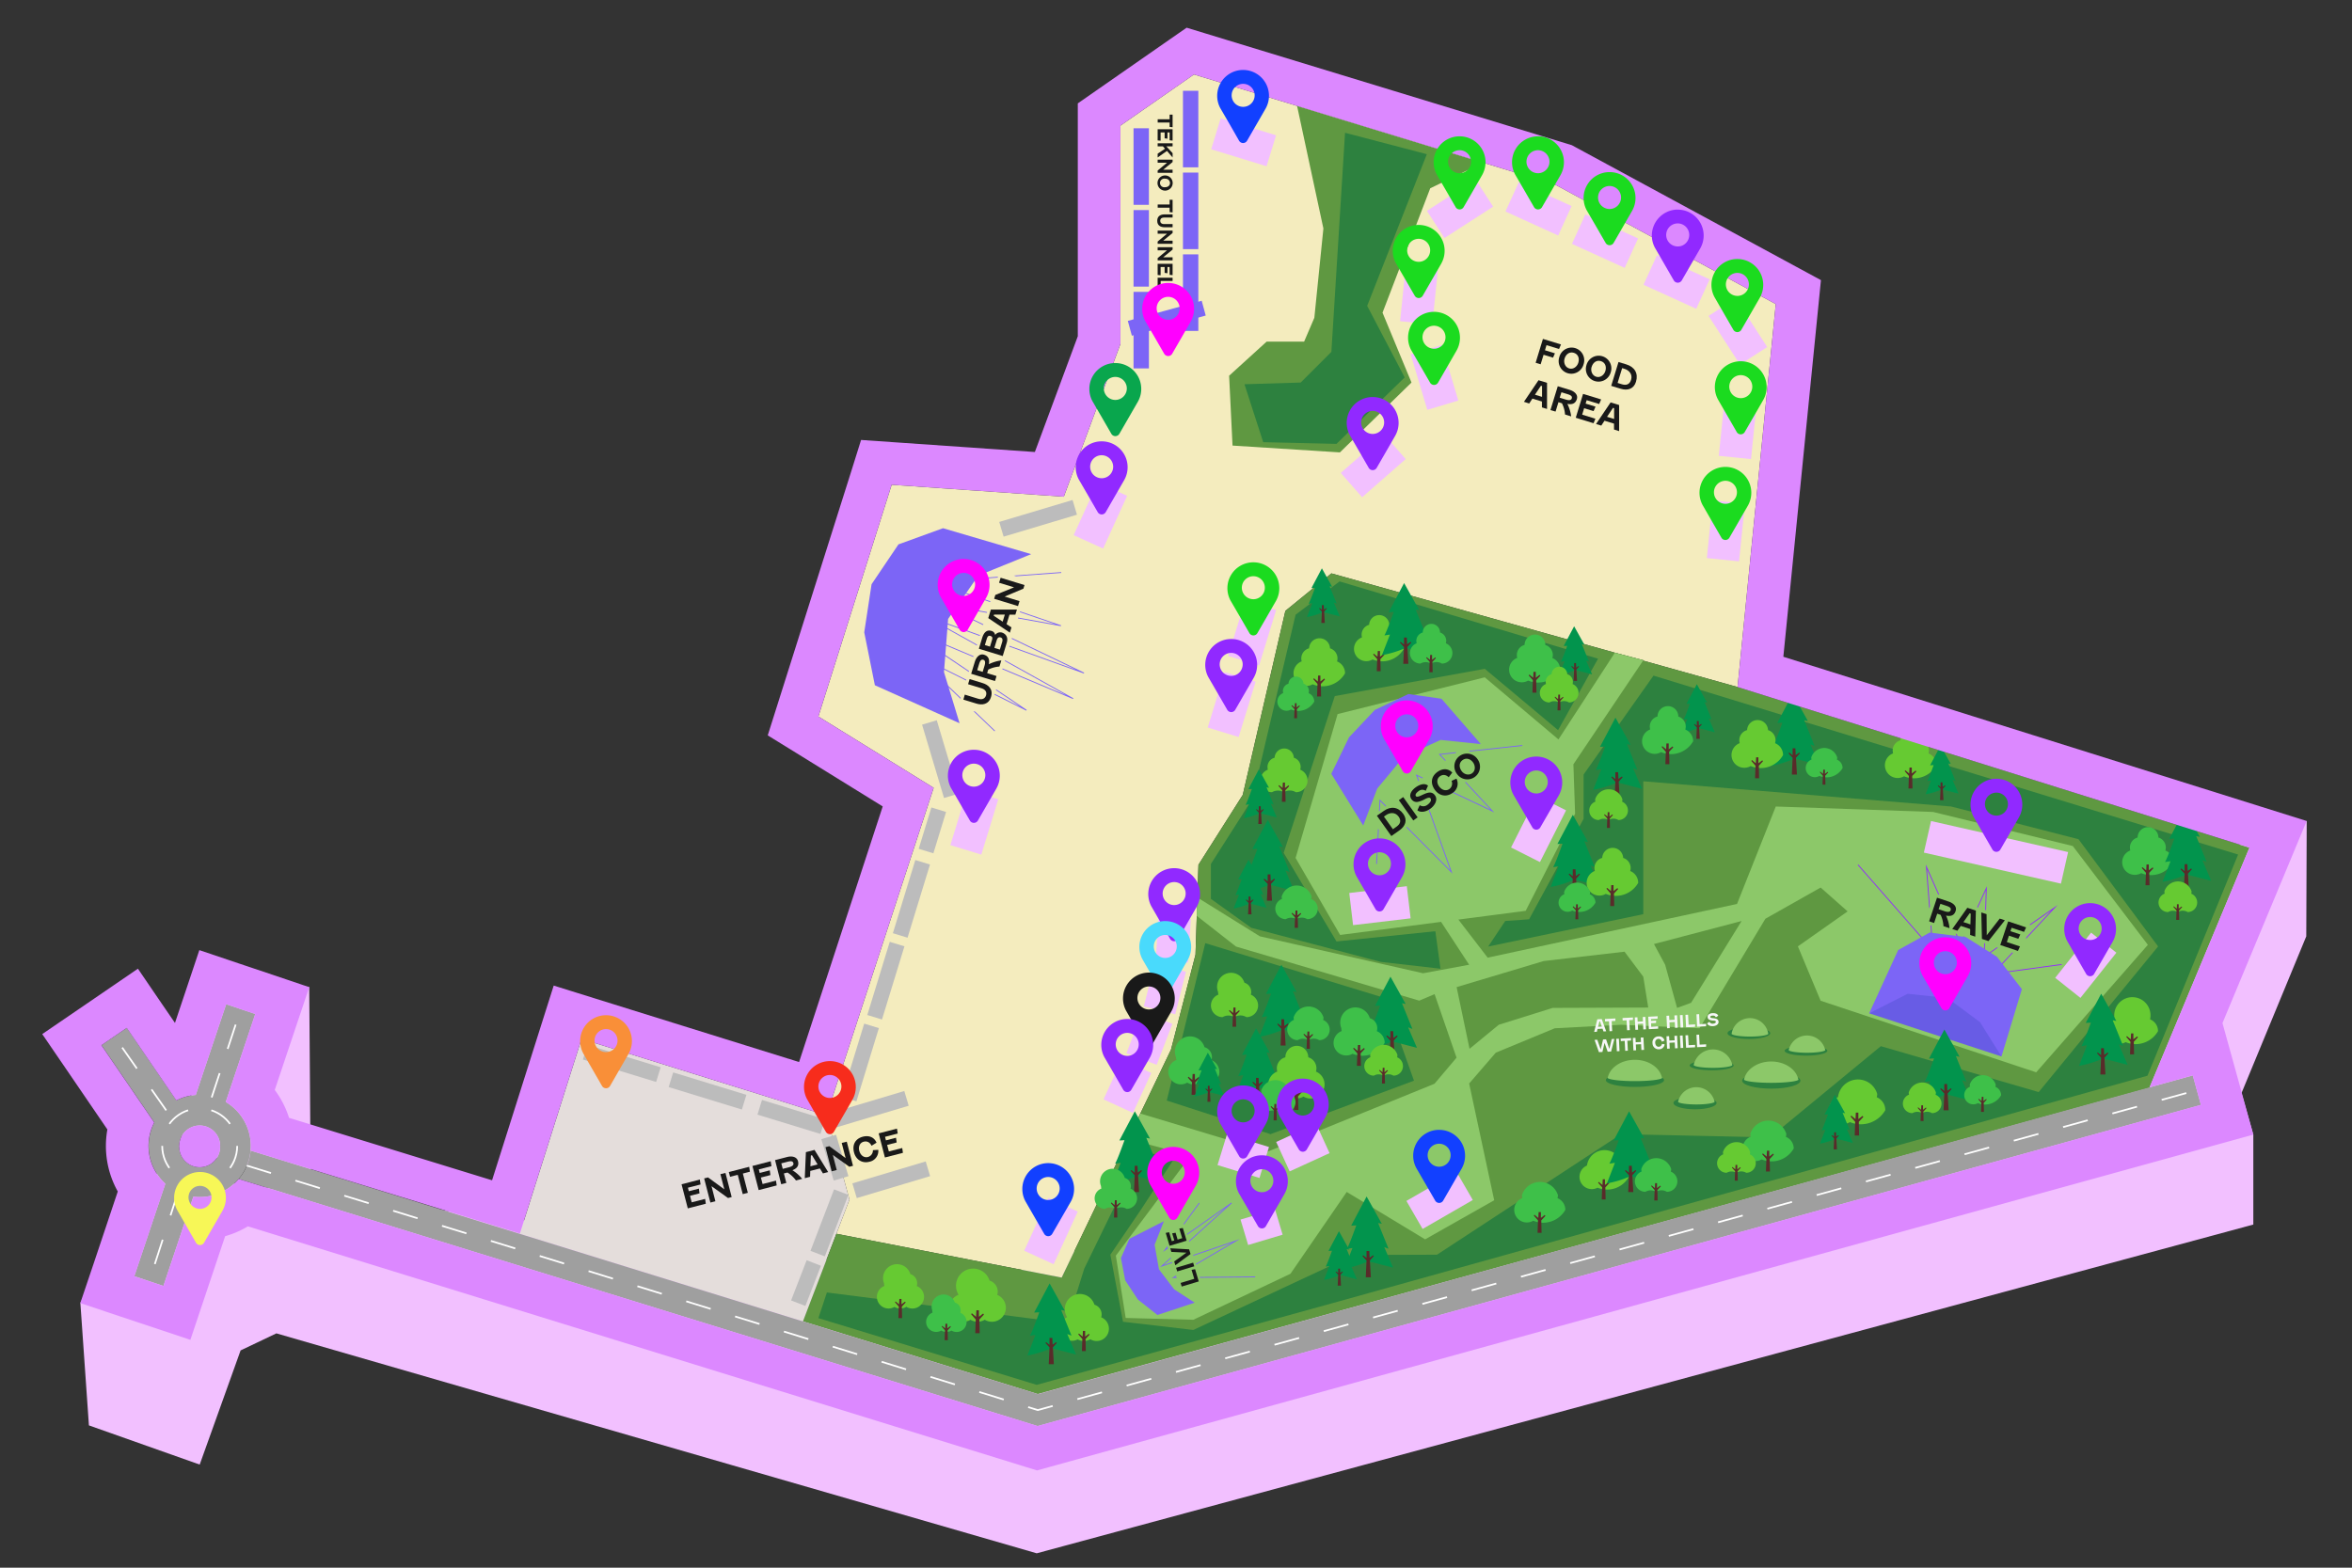 <svg xmlns="http://www.w3.org/2000/svg" viewBox="0 0 1380 920">
  <rect x="0" y="0" width="1380" height="920" fill="#333333" stroke="none"/>
  <g id="map">
    <polygon points="181.44 579.32 182.31 695.61 105.19 672.99 129.17 571.16 181.44 579.32" fill="#f2c0ff"/>
    <polygon points="1353.43 481.79 1353.17 549.49 1315.17 641.49 1322.1 665.86 1322.1 718.63 608.28 911.56 162.17 782.49 141.17 792.49 117.17 859.49 52.17 836.49 47.16 764.69 84.64 687.78 580.57 751.56 1353.43 481.79" fill="#f2c0ff"/>
    <polygon points="1041.91 178.45 1019.49 403.18 964.05 387.67 964.19 387.46 947.54 383.05 947.48 383.03 781.17 336.49 754.17 358.49 729.17 466.49 703.17 507.49 702.54 526.72 702.17 526.49 702.17 537.49 702.19 537.5 701.44 560.25 687.07 615.95 622.91 749.75 490.74 724.04 498.41 703.99 484.94 654.58 547.82 462.33 480.17 420.49 523.17 284.49 624.17 291.49 657.42 201.81 657.42 73.72 700.54 43.7 912.55 108.38 1041.91 178.45" fill="#f4ecbe"/>
    <polygon points="498.41 703.99 490.74 724.04 471.12 775.44 305 724.04 341.2 609.66 455.31 645.23 460.36 646.83 460.37 646.83 484.94 654.58 498.41 703.99" fill="#e4dddb"/>
    <g id="green-area">
      <polygon points="1319.83 497.44 1261.11 638.41 608.91 818.08 471.12 775.44 490.74 724.04 622.91 749.75 687.07 615.95 701.44 560.25 702.19 537.5 702.17 537.49 702.17 526.49 702.54 526.72 703.17 507.49 729.17 466.49 754.17 358.49 781.17 336.49 947.48 383.03 947.54 383.05 964.19 387.46 964.05 387.67 1019.49 403.18 1319.83 497.44" fill="#5f9841"/>
      <polygon points="485.17 758.49 480.18 773.54 608.28 812.71 789.71 762.57 1260 631.28 1313.17 501.49 970.17 396.49 929.17 454.49 929.17 480.49 897.17 539.49 883.17 540.49 873.17 555.49 964.17 536.49 964.17 458.49 1144.8 473.3 1219.52 492.49 1266.23 555.42 1196.17 640.89 1103.55 613.95 1038.56 667.49 951.13 665.59 843.13 736.33 794.17 736.49 700.17 780.49 658.91 775.67 651.49 736.33 669.59 709.66 689.28 679.39 669.59 675.89 636.17 744.49 626.17 776.49 485.17 758.49" fill="#2d813f"/>
      <polygon points="707.17 553.49 684.59 645.86 745.46 665.59 829.63 634.19 812.37 585.66 707.17 553.49" fill="#2d813f"/>
      <polygon points="937.63 386.56 785.97 341.2 760.17 360.75 734.67 469.08 710.47 507.03 710.47 527.5 734.17 544.49 810.17 564.49 845.17 568.49 842.17 546.49 784.17 552.49 753.17 500.49 783.17 408.49 871.17 392.49 914.17 428.49 937.63 386.56" fill="#2d813f"/>
      <path d="M1216.17,496.49l-82-20-92.26-3.19-22.74,57.19L872.87,562l-17.18-22.34,39.48-5.14,29-57-1-29,40.88-60.82.14-.21-16.65-4.41-.06,0L914.4,433.94l-43.23-36.45-86.35,21.56-24.65,84.44,26.12,45.18L845.52,541,862,566.16l-27,5-95.78-21.67-36.63-22.77-.37-.23v11h0l23,18,107.5,31.74,9-3.82L854.6,620.7,841.67,636l-98.08,39.9-74.42-22.4-7,15,36.42,9.7-43.88,58.68,5.77,36.56,39.69,1.06,57-27,33-48,46,27.81,40.53-22.95L862,635.86l15.63-18.1,34.61-14.32,38.93-2.06,46,2.06,38.65-64.28,32.41-18.31,15.83,14-29.17,20.53,13.34,31.91,126.46,42,65.54-74.82ZM911,591.49l-31.62,9.89-17.15,14.11-7.58-36.2L905.67,564l47.5-5.5,11,14.67,2.91,18.11Zm81.22-3-8.22,3-7-25.33L970.44,554l51.42-13.5Z" fill="#8cc869"/>
      <g>
        <polygon points="761.04 62.16 776.48 134.09 771.17 186.49 765.17 200.49 743.17 200.49 721.17 220.49 723.17 261.49 786.17 265.49 828.17 224.49 811.17 183.49 839.17 110.49 870.17 95.49 761.04 62.16" fill="#5f9841"/>
        <polygon points="789.18 77.92 837.17 90.49 802.17 179.49 824.17 221.49 784.17 260.49 741.17 259.49 730.17 225.49 763.17 224.49 781.17 206.49 789.18 77.92" fill="#2d813f"/>
      </g>
    </g>
    <g id="road">
      <path d="M1291.35,648.41,608.77,836.87l-468.71-145a29.72,29.72,0,0,0,7-16.65l160.61,49.69,301.4,93.26,677.52-187.06Z" fill="#9f9f9f"/>
      <polyline points="144.67 683.99 305 733.47 608.91 827.51 1288.96 639.76" fill="none" stroke="#fff" stroke-miterlimit="10" stroke-dasharray="15"/>
      <path d="M117.17,642.49a30,30,0,0,0-3.41,59.8,29.59,29.59,0,0,0,3.41.2A30,30,0,0,0,147,675.2a27,27,0,0,0,.13-2.71A30,30,0,0,0,117.17,642.49Zm-12,30.5a4.18,4.18,0,0,1,0-.5,12,12,0,0,1,24,0,4.18,4.18,0,0,1,0,.5,12,12,0,0,1-24,0Z" fill="#9f9f9f"/>
      <rect x="88.66" y="688.67" width="18" height="64.81" transform="translate(234.33 6.37) rotate(18.54)" fill="#9f9f9f"/>
      <rect x="121.95" y="590.52" width="18" height="64.81" transform="translate(204.85 -9.31) rotate(18.54)" fill="#9f9f9f"/>
      <rect x="75.64" y="602.85" width="18" height="62.69" transform="translate(-343.13 158.4) rotate(-34.36)" fill="#9f9f9f"/>
      <line x1="104.67" y1="698.99" x2="89.67" y2="745.41" fill="none" stroke="#fff" stroke-miterlimit="10" stroke-dasharray="15"/>
      <line x1="97.53" y1="651.62" x2="67.1" y2="608.22" fill="none" stroke="#fff" stroke-miterlimit="10" stroke-dasharray="15"/>
      <line x1="124.19" y1="644.03" x2="141.27" y2="592.2" fill="none" stroke="#fff" stroke-miterlimit="10" stroke-dasharray="15"/>
      <circle cx="117.17" cy="672.49" r="22" fill="none" stroke="#fff" stroke-miterlimit="10" stroke-dasharray="13.82 13.82"/>
    </g>
    <g id="entrance">
      <rect x="444.91" y="650.98" width="38.64" height="9.01" transform="translate(212.6 -107.31) rotate(17.05)" fill="#bcbcbc"/>
      <rect x="392.67" y="635.73" width="44.92" height="9.01" transform="translate(205.97 -93.58) rotate(17.05)" fill="#bcbcbc"/>
      <rect x="487.9" y="646.51" width="44.92" height="9.01" transform="translate(-165.22 173.65) rotate(-16.66)" fill="#bcbcbc"/>
      <rect x="500.47" y="687.83" width="44.92" height="9.01" transform="translate(-176.54 178.99) rotate(-16.66)" fill="#bcbcbc"/>
      <rect x="342.36" y="619.56" width="44.92" height="9.01" transform="translate(199.02 -79.54) rotate(17.05)" fill="#bcbcbc"/>
      <rect x="467.33" y="713.08" width="38.64" height="9.01" transform="translate(1330.88 520.03) rotate(110.97)" fill="#bcbcbc"/>
      <rect x="458.37" y="751.8" width="25.37" height="9.01" transform="matrix(-0.36, 0.93, -0.93, -0.36, 1345.86, 587.17)" fill="#bcbcbc"/>
      <rect x="477.18" y="674.88" width="25.37" height="9.01" transform="translate(1000.28 15.3) rotate(73.34)" fill="#bcbcbc"/>
      <rect x="529.31" y="440.99" width="44.92" height="9.01" transform="translate(820.37 -210.83) rotate(73.34)" fill="#bcbcbc"/>
      <rect x="512.31" y="522.99" width="44.92" height="9.01" transform="translate(1195.88 170.9) rotate(107.05)" fill="#bcbcbc"/>
      <rect x="497.31" y="570.99" width="44.92" height="9.01" transform="translate(1222.37 247.32) rotate(107.05)" fill="#bcbcbc"/>
      <rect x="482.31" y="618.99" width="44.92" height="9.01" transform="translate(1248.87 323.73) rotate(107.05)" fill="#bcbcbc"/>
      <rect x="534.37" y="482.8" width="25.37" height="9.01" transform="translate(1173.35 107.18) rotate(107.05)" fill="#bcbcbc"/>
      <rect x="586.63" y="299.66" width="44.92" height="9.01" transform="translate(-61.64 187.4) rotate(-16.66)" fill="#bcbcbc"/>
    </g>
    <polygon id="urban-stage" points="563.01 424.43 513.32 402.14 507.08 371.08 511.38 342.86 527.16 319.47 553.3 309.98 605.03 325.2 574.03 337.78 556.29 363.22 553.87 394.43 563.01 424.43" fill="#7c65f6"/>
    <polygon id="disco-stage" points="799.85 484.45 781.12 454.11 791.49 432.73 806.69 416.6 826.36 407.29 845.77 410.06 868.87 436.68 845.25 434.23 823.53 444.16 808.07 462.76 799.85 484.45" fill="#7c65f6"/>
    <polygon id="disco-stage-2" data-name="disco-stage" points="700.95 764.47 679.11 771.7 667.62 762.62 660.19 751.35 657.7 738.3 662.62 727.01 682.89 716.66 677.46 730.53 679.99 744.89 688.92 756.65 700.95 764.47" fill="#7c65f6"/>
    <g id="tekno-tunnel-stage">
      <rect x="647.13" y="93.23" width="44.92" height="9.01" transform="translate(767.33 -571.85) rotate(90)" fill="#7c65f6"/>
      <rect x="676.13" y="71.23" width="44.92" height="9.01" transform="translate(774.33 -622.85) rotate(90)" fill="#7c65f6"/>
      <rect x="676.13" y="119.23" width="44.92" height="9.01" transform="translate(822.33 -574.85) rotate(90)" fill="#7c65f6"/>
      <rect x="676.13" y="167.23" width="44.92" height="9.01" transform="translate(870.33 -526.85) rotate(90)" fill="#7c65f6"/>
      <rect x="662.13" y="182.23" width="44.92" height="9.01" transform="translate(1394.19 186.59) rotate(164.73)" fill="#7c65f6"/>
      <rect x="647.13" y="141.23" width="44.92" height="9.01" transform="translate(815.33 -523.85) rotate(90)" fill="#7c65f6"/>
      <rect x="647.13" y="189.23" width="44.92" height="9.01" transform="translate(863.33 -475.85) rotate(90)" fill="#7c65f6"/>
    </g>
    <g id="urban-sound">
      <polygon points="535.3 383.03 566.99 398.89 566.84 399.37 538.04 384.95 563.72 409.54 563.56 410.08 535.3 383.03" fill="#7c65f6"/>
      <polygon points="571.08 385.57 531.89 369.06 568.56 393.78 568.4 394.29 529.48 368.04 529.72 367.6 571.22 385.09 571.08 385.57" fill="#7c65f6"/>
      <polygon points="573.15 378.8 541.55 361.21 541.75 360.75 575.01 372.74 574.86 373.22 544.48 362.27 573.3 378.32 573.15 378.8" fill="#7c65f6"/>
      <polygon points="579.03 359.65 553.53 355.07 576.97 366.34 576.83 366.82 550 353.93 579.17 359.17 579.03 359.65" fill="#7c65f6"/>
      <polygon points="572.17 417.63 583.84 428.81 583.5 429.17 571.11 417.31 572.17 417.63" fill="#7c65f6"/>
      <polygon points="580.96 353.33 545.81 341.37 585.53 338.46 585.37 338.97 548.3 341.69 581.11 352.86 580.96 353.33" fill="#7c65f6"/>
      <polygon points="584.49 404.53 602.41 416.61 602.16 417.05 583.51 407.72 583.66 407.23 598.93 414.87 584.34 405.03 584.49 404.53" fill="#7c65f6"/>
      <polygon points="597.4 362.44 619.29 366.37 598.37 359.25 598.52 358.78 622.59 366.97 622.47 367.45 597.25 362.92 597.4 362.44" fill="#7c65f6"/>
      <polygon points="596.18 338.18 594.85 337.78 622.65 335.74 622.69 336.24 596.18 338.18" fill="#7c65f6"/>
      <polygon points="589.72 387.46 629.79 409.77 629.57 410.22 588.1 392.75 588.25 392.26 625.55 407.98 589.57 387.95 589.72 387.46" fill="#7c65f6"/>
      <polygon points="636.11 394.76 635.92 395.23 592.18 379.46 592.32 378.98 631.49 393.1 593.58 374.88 593.73 374.39 636.11 394.76" fill="#7c65f6"/>
    </g>
    <g id="disco-sound">
      <polygon points="808.53 486.34 808.99 486.95 807.92 507.03 807.42 507 808.53 486.34" fill="#7c65f6"/>
      <polygon points="809.45 469.08 813.32 472.96 812.92 473.27 809.89 470.23 809.59 475.81 809.07 476.21 809.45 469.08" fill="#7c65f6"/>
      <polygon points="832.19 458.53 830.71 454.42 831.26 454.68 834.95 456.43 834.5 456.77 831.59 455.39 832.6 458.21 832.19 458.53" fill="#7c65f6"/>
      <polygon points="838.69 475.15 852.18 512.7 825.12 485.53 825.52 485.22 850.95 510.76 838.27 475.47 838.69 475.15" fill="#7c65f6"/>
      <polygon points="847.89 446.53 844.15 442.52 854.6 441.39 853.84 441.98 845.19 442.91 848.28 446.23 847.89 446.53" fill="#7c65f6"/>
      <polygon points="860.02 458.83 876.74 476.78 851.93 465.03 852.38 464.68 874.6 475.2 859.63 459.13 860.02 458.83" fill="#7c65f6"/>
      <polygon points="862.32 441.07 861.96 440.6 893.16 437.24 893.22 437.74 862.32 441.07" fill="#7c65f6"/>
    </g>
    <g id="rave-sound">
      <polygon points="1133.21 543.18 1134.38 558.42 1089.98 507.68 1090.36 507.35 1133.77 556.96 1132.7 543.01 1133.21 543.18" fill="#9129ff"/>
      <polygon points="1129.95 507.34 1137.82 525.05 1137.18 524.84 1130.67 510.19 1132.34 531.96 1131.94 533.18 1129.95 507.34" fill="#9129ff"/>
      <polygon points="1152.16 549.49 1152.63 549.65 1150.38 554.53 1150.16 554.03 1147.44 547.92 1148.08 548.13 1150.39 553.32 1152.16 549.49" fill="#9129ff"/>
      <polygon points="1165.15 522.53 1160.5 532.6 1160.03 532.45 1165.73 520.09 1165.29 534.2 1164.79 534.03 1165.15 522.53" fill="#9129ff"/>
      <polygon points="1172.21 556.16 1163.92 561.94 1164.18 553.49 1164.68 553.65 1164.45 560.96 1171.62 555.96 1172.21 556.16" fill="#9129ff"/>
      <polygon points="1207.38 531.04 1188.64 551.08 1189.02 549.94 1203.78 534.16 1191.3 542.86 1190.71 542.66 1207.38 531.04" fill="#9129ff"/>
      <polygon points="1209.7 566.24 1168.54 571.83 1180.59 558.95 1181.11 559.13 1169.87 571.15 1209.64 565.74 1209.7 566.24" fill="#9129ff"/>
    </g>
    <g>
      <polygon points="685.31 732.63 682.36 734.72 684.9 731.25 685.08 731.85 684.57 732.54 685.16 732.12 685.31 732.63" fill="#7c65f6"/>
      <polygon points="687.86 741.16 680.61 743.62 686.9 737.93 687.05 738.45 682.73 742.36 687.71 740.67 687.86 741.16" fill="#7c65f6"/>
      <polygon points="690.35 749.48 690.5 749.98 687.46 750.01 690.06 748.49 690.2 748.98 689.33 749.49 690.35 749.48" fill="#7c65f6"/>
      <polygon points="703.87 706.14 694.74 718.63 694.66 718.36 694.22 718.49 703.47 705.84 703.87 706.14" fill="#7c65f6"/>
      <polygon points="722.79 706.12 697.77 728.75 697.61 728.23 719.37 708.54 696.55 724.68 696.4 724.17 722.48 705.73 722.79 706.12" fill="#7c65f6"/>
      <polygon points="727.44 727.17 701.79 742.19 701.64 741.7 722.94 729.23 700.22 736.95 700.08 736.47 727.44 727.17" fill="#7c65f6"/>
      <polygon points="736.46 749.6 704.09 749.87 703.94 749.37 736.45 749.1 736.46 749.6" fill="#7c65f6"/>
    </g>
    <g id="rave-stage">
      <polygon points="1096.7 594.66 1174.34 619.99 1166.84 587.03 1130.05 573.23 1096.7 594.66" fill="#685ce5"/>
      <polygon id="urban-stage-2" data-name="urban-stage" points="1174.34 619.99 1186.31 580.49 1171.65 561.47 1153.38 549.9 1132.16 547.29 1113.73 557.52 1096.7 594.66 1119.32 583.2 1142.68 585.7 1161.73 599.84 1174.34 619.99" fill="#7c65f6"/>
    </g>
    <g>
      <path d="M1136.51,526.81l6.91,2.3c2.81.94,4.91,3,4,5.55-1,3.06-3.47,3.08-5.63,2.66a22.63,22.63,0,0,1,2.06,7.37l-3.56-1.19a17.51,17.51,0,0,0-1.66-6.62l-2-.69-1.82,5.47-2.92-1Zm2,3.59-1.06,3.17,3.55,1.19c1.58.52,3.1.65,3.51-.59s-.36-1.89-2.53-2.61Z" fill="#191919"/>
      <path d="M1156,545.22l-5.54-1.85-2,2.83-3-1,8.85-12.46,5,1.65-.36,15.29-3-1Zm-4-4.09,4.12,1.37.18-6.33-.64-.21Z" fill="#191919"/>
      <path d="M1165.7,548.87l7.62-9.8,3,1-9.62,12.21-3.83-1.27-.37-15.54,3.09,1Z" fill="#191919"/>
      <path d="M1184,558.05l-10.37-3.45,4.62-13.88,10.52,3.51-1.2,2.65-7.29-2.42-.68,2,5.79,1.93-1.18,2.53-5.49-1.82-1.24,3.74,7.7,2.56Z" fill="#191919"/>
    </g>
    <g>
      <path d="M688,67.26v7.4l-1.74-.18V71.91h-7V70h7V67.26Z" fill="#191919"/>
      <path d="M679.23,82.4V75.85H688V82.5l-1.74-.18V77.71H685v3.66l-1.67-.19V77.71h-2.36v4.87Z" fill="#191919"/>
      <path d="M688,85.88h-3.67l3.67,4v2.54l-3.27-3.85-5.49,3.84V90.19l4.31-2.9-1.24-1.41h-3.07V84.07H688Z" fill="#191919"/>
      <path d="M688,101.42h-8.76v-1.33l5.48-4.58h-5.48V93.68H688v1.41l-5.51,4.49H688Z" fill="#191919"/>
      <path d="M683.6,111.86a4.45,4.45,0,1,1,0-8.9,4.45,4.45,0,1,1,0,8.9Zm0-7a2.54,2.54,0,1,0,0,5c1.58,0,2.88-.89,2.88-2.51A2.59,2.59,0,0,0,683.6,104.88Z" fill="#191919"/>
      <path d="M688,117.25v7.4l-1.74-.18V121.9h-7V120h7v-2.78Z" fill="#191919"/>
      <path d="M688,127.67h-5c-1.59,0-2.26.86-2.26,1.91s.67,1.92,2.26,1.92h5v1.86h-4.75c-2.13,0-4.26-.91-4.26-3.78s2.13-3.77,4.26-3.77H688Z" fill="#191919"/>
      <path d="M688,143.07h-8.76v-1.33l5.48-4.58h-5.48v-1.83H688v1.41l-5.51,4.5H688Z" fill="#191919"/>
      <path d="M688,152.81h-8.76v-1.33l5.48-4.58h-5.48v-1.82H688v1.4l-5.51,4.5H688Z" fill="#191919"/>
      <path d="M679.23,161.37v-6.55H688v6.65l-1.74-.18v-4.61H685v3.66l-1.67-.19v-3.47h-2.36v4.87Z" fill="#191919"/>
      <path d="M679.23,169.35V163H688v1.86h-7v4.63Z" fill="#191919"/>
    </g>
    <g>
      <path d="M414.12,706.41l-10.57,2.73L399.89,695l10.73-2.78.43,2.89L403.62,697l.53,2.07,5.91-1.52.38,2.77-5.59,1.44,1,3.82,7.87-2Z" fill="#191919"/>
      <path d="M425.65,688.33l3.65,14.16-2.15.56-9.68-6.94,2.28,8.85-2.94.76-3.66-14.16,2.27-.59,9.56,7-2.3-8.91Z" fill="#191919"/>
      <path d="M427.62,687.82l11.95-3.08.43,2.88-4.14,1.07L438.79,700l-3,.78-2.93-11.35-4.5,1.16Z" fill="#191919"/>
      <path d="M455.72,695.67l-10.58,2.73-3.66-14.16,10.73-2.77.44,2.88-7.44,1.92.54,2.08,5.9-1.53.39,2.77-5.6,1.45,1,3.81,7.86-2Z" fill="#191919"/>
      <path d="M454.75,680.82,461.8,679c2.86-.74,5.74-.16,6.42,2.46.8,3.12-1.25,4.47-3.29,5.29a22.5,22.5,0,0,1,5.74,5.07l-3.65.94a17.3,17.3,0,0,0-5-4.66l-2.09.54,1.44,5.57-3,.77Zm3.67,1.9.84,3.23,3.62-.93c1.61-.42,2.95-1.14,2.62-2.4s-1.33-1.39-3.54-.82Z" fill="#191919"/>
      <path d="M481.07,685.71l-5.66,1.46-.1,3.44-3.12.8.66-15.27,5.06-1.31,8,13-3.06.79Zm-5.57-1.27,4.2-1.08-3.28-5.42-.66.17Z" fill="#191919"/>
      <path d="M496.83,670l3.66,14.15-2.15.56-9.69-6.94,2.29,8.85-2.95.76-3.65-14.16,2.26-.58,9.57,7-2.3-8.91Z" fill="#191919"/>
      <path d="M514.3,670.58l-2.94,1.81c-.91-1.91-2.49-2.91-4.6-2.37-2.42.63-3.18,3.06-2.62,5.23.72,2.77,2.78,4.34,5.18,3.72a4,4,0,0,0,2.85-4l3.15-.19a6.47,6.47,0,0,1-5.22,7c-4.32,1.11-7.9-1.29-9-5.42-1.2-4.62.76-8.15,5.25-9.31C509.38,666.31,512.7,666.94,514.3,670.58Z" fill="#191919"/>
      <path d="M529.78,676.54l-10.57,2.73-3.66-14.16,10.73-2.77.44,2.88-7.44,1.92.53,2.08,5.91-1.53.39,2.77-5.6,1.45,1,3.81,7.86-2Z" fill="#191919"/>
    </g>
    <g>
      <path d="M566.07,407.64l7.94,2.44c2.52.77,4-.28,4.53-2s-.13-3.39-2.66-4.16L568,401.52l.91-3,7.57,2.32c3.41,1,6.36,3.54,5,8.11s-5.25,5-8.65,3.94l-7.58-2.32Z" fill="#191919"/>
      <path d="M569.82,395.42l2.13-7c.87-2.83,2.87-5,5.45-4.19,3.08,1,3.17,3.4,2.79,5.57a22.78,22.78,0,0,1,7.32-2.23l-1.1,3.59a17.52,17.52,0,0,0-6.58,1.81l-.64,2.07,5.51,1.69-.9,2.94Zm3.54-2.13,3.2,1,1.09-3.58c.49-1.59.58-3.11-.66-3.49s-1.89.41-2.56,2.59Z" fill="#191919"/>
      <path d="M588.33,385l-14-4.29,1.93-6.31c1.08-3.52,2.89-4.93,5.42-4.15a2.88,2.88,0,0,1,2.21,2.41,3.62,3.62,0,0,1,3.88-1.47c2.51.77,3.89,2.89,2.91,6.06Zm-10.47-6.45,3,.92,1.1-3.6c.45-1.45.48-2.26-.87-2.67-1.11-.34-1.67.26-2.13,1.75ZM588,376.79c.39-1.26.28-2.34-.94-2.72s-1.9.47-2.29,1.73l-1.35,4.4,3.23,1Z" fill="#191919"/>
      <path d="M592.3,360.73l-1.71,5.58,2.87,1.89-.94,3.08-12.67-8.55,1.53-5h15.29l-.93,3Zm-4,4.09,1.27-4.15-6.33,0-.2.65Z" fill="#191919"/>
      <path d="M587.11,339.05l14,4.29-.65,2.12-11,4.63,8.74,2.68-.9,2.91-14-4.29.69-2.24,11-4.47-8.8-2.7Z" fill="#191919"/>
    </g>
    <g>
      <path d="M816.35,490.64l-8.47-11.92,4-2.81c4.09-2.91,8.49-2.46,11.49,1.76,2.62,3.69,1.07,7.24-2.15,9.54Zm.92-4,2.12-1.51c2.11-1.49,3-3.44,1.24-5.88-1.94-2.73-5.11-2.53-7.46-.86l-1.17.83Z" fill="#191919"/>
      <path d="M823.3,467.76l8.47,11.91-2.56,1.82-8.47-11.91Z" fill="#191919"/>
      <path d="M833,472.54a3.87,3.87,0,0,0,4.37-.13c1.71-1.22,2.78-2.72,1.92-3.93-.69-1-3.08.43-3.82.81a14.19,14.19,0,0,1-3.2,1.19,3.62,3.62,0,0,1-4.13-1.5c-1.93-2.7.51-5.52,2.5-6.93,2.48-1.77,5.31-2.62,7.23-1l-1.36,3.05a3.41,3.41,0,0,0-4.11.13c-.95.67-2.38,1.93-1.63,3,.63.88,2.94-.36,3.88-.79,2.55-1.15,5.34-2.44,7.31.33s-.42,6.18-2.65,7.77c-3.26,2.32-6.07,2.23-7.69,1Z" fill="#191919"/>
      <path d="M852.1,453.38l-2.1,2.75c-1.53-1.46-3.36-1.83-5.14-.57-2,1.45-1.88,4-.58,5.82,1.66,2.33,4.15,3.06,6.17,1.62a4,4,0,0,0,1.23-4.75l2.87-1.31a6.47,6.47,0,0,1-2.37,8.44c-3.63,2.58-7.83,1.62-10.3-1.86-2.77-3.89-2.2-7.88,1.59-10.57C846,451.16,849.31,450.56,852.1,453.38Z" fill="#191919"/>
      <path d="M867,445.65a7.42,7.42,0,1,1-12.1,8.6,7.43,7.43,0,1,1,12.1-8.6Zm-9.49,6.75c1.39,2,4.13,2.87,6.19,1.41s2-4.33.66-6.28c-1.52-2.14-4-3.06-6.19-1.49S856,450.26,857.53,452.4Z" fill="#191919"/>
    </g>
    <g>
      <path d="M914.75,204.8l-7.36-2.25-.91,3,5.85,1.8-1.11,2.54-5.55-1.7-1.72,5.6-2.94-.9,4.28-14,10.6,3.25Z" fill="#191919"/>
      <path d="M929.12,213.83a7.43,7.43,0,1,1-14.2-4.35,7.43,7.43,0,1,1,14.2,4.35ZM918,210.42c-.7,2.3.24,5,2.65,5.77s4.68-1,5.39-3.31c.77-2.5,0-5-2.59-5.81S918.75,207.92,918,210.42Z" fill="#191919"/>
      <path d="M945,218.71a7.42,7.42,0,1,1-14.19-4.35A7.43,7.43,0,1,1,945,218.71Zm-11.13-3.41c-.7,2.29.24,5,2.65,5.77s4.68-1,5.39-3.31c.76-2.5,0-5-2.59-5.81S934.66,212.8,933.89,215.3Z" fill="#191919"/>
      <path d="M945.35,226.45l4.28-14,4.65,1.42c4.8,1.48,7.12,5.24,5.6,10.2-1.32,4.32-5.08,5.26-8.87,4.1Zm3.75-1.72,2.48.77c2.47.75,4.55.26,5.43-2.61,1-3.19-1.11-5.59-3.87-6.44l-1.37-.42Z" fill="#191919"/>
      <path d="M904.7,235.63l-5.59-1.71-1.88,2.88-3.08-1,8.55-12.67,5,1.53V240l-3-.92Zm-4.09-4,4.15,1.27,0-6.33-.65-.2Z" fill="#191919"/>
      <path d="M914,226.66l7,2.13c2.83.87,5,2.87,4.19,5.45-1,3.08-3.4,3.16-5.56,2.79a23,23,0,0,1,2.23,7.32l-3.6-1.1a17.15,17.15,0,0,0-1.81-6.58l-2.06-.64-1.69,5.51-3-.9Zm2.14,3.54-1,3.19,3.57,1.1c1.59.49,3.11.58,3.49-.67s-.4-1.88-2.58-2.55Z" fill="#191919"/>
      <path d="M935,248.37l-10.45-3.21,4.29-14,10.6,3.25-1.14,2.69-7.35-2.25-.62,2,5.83,1.79L935,241.27l-5.53-1.7-1.15,3.77,7.76,2.38Z" fill="#191919"/>
      <path d="M947,248.61l-5.58-1.71-1.89,2.87-3.08-.94L945,236.16l5,1.53V253l-3-.93Zm-4.09-4,4.15,1.27,0-6.33-.65-.2Z" fill="#191919"/>
    </g>
    <g>
      <path d="M701.2,744.82l2.15,7.19-10,3-.64-2.12,8-2.41-1.58-5.27Z" fill="#191919"/>
      <path d="M690.06,744l10-3,.64,2.14-10,3Z" fill="#191919"/>
      <path d="M696.12,735.12l-8.84-.44-.64-2.12,11.07.61.82,2.76-8.91,6.58-.67-2.23Z" fill="#191919"/>
      <path d="M694,720.64l2.23,7.46-10,3-2.26-7.57,2-.39,1.57,5.25,1.46-.44-1.24-4.16,2-.35,1.18,4,2.7-.81L691.94,721Z" fill="#191919"/>
    </g>
    <g id="stands">
      <rect x="562.17" y="465.49" width="19" height="34" transform="translate(166.6 -146.41) rotate(17.05)" fill="#f2c0ff"/>
      <rect x="673.96" y="567.56" width="19" height="25.75" transform="translate(1203.93 1310.6) rotate(-165.82)" fill="#f2c0ff"/>
      <rect x="678.96" y="538.56" width="19" height="25.75" transform="translate(1339.23 1146.88) rotate(-176.24)" fill="#f2c0ff"/>
      <rect x="664.96" y="596.56" width="19" height="25.75" transform="translate(1086.09 1419.91) rotate(-159.03)" fill="#f2c0ff"/>
      <rect x="651.96" y="624.56" width="19" height="25.75" transform="translate(997.25 1492.48) rotate(-155.38)" fill="#f2c0ff"/>
      <rect x="719.96" y="665.56" width="19" height="25.75" transform="translate(-133.04 1176.91) rotate(-72.95)" fill="#f2c0ff"/>
      <rect x="732.4" y="709.58" width="15.58" height="21.11" transform="translate(262.51 1635.72) rotate(-106.66)" fill="#f2c0ff"/>
      <rect x="754.96" y="660.56" width="19" height="25.75" transform="translate(470.7 1648.95) rotate(-114.62)" fill="#f2c0ff"/>
      <rect x="636.17" y="285.49" width="19" height="34" transform="translate(183.36 -240.33) rotate(24.48)" fill="#f2c0ff"/>
      <rect x="1003.17" y="294.49" width="19" height="34" transform="translate(36.78 -101.02) rotate(5.82)" fill="#f2c0ff"/>
      <rect x="1010.17" y="234.49" width="19" height="34" transform="translate(30.74 -102.04) rotate(5.82)" fill="#f2c0ff"/>
      <rect x="1010.17" y="177.49" width="19" height="34" transform="translate(57.22 583.4) rotate(-32.8)" fill="#f2c0ff"/>
      <rect x="974.17" y="148.49" width="19" height="34" transform="translate(425.49 992.19) rotate(-65.52)" fill="#f2c0ff"/>
      <rect x="932.17" y="124.49" width="19" height="34" transform="translate(422.74 939.91) rotate(-65.52)" fill="#f2c0ff"/>
      <rect x="893.17" y="105.49" width="19" height="34" transform="translate(417.19 893.29) rotate(-65.52)" fill="#f2c0ff"/>
      <rect x="847.17" y="105.49" width="19" height="34" transform="translate(495.54 -663.94) rotate(57.2)" fill="#f2c0ff"/>
      <rect x="823.17" y="155.49" width="19" height="34" transform="translate(21.77 -83.5) rotate(5.82)" fill="#f2c0ff"/>
      <rect x="832.17" y="204.49" width="19" height="34" transform="translate(-28.17 250.61) rotate(-16.66)" fill="#f2c0ff"/>
      <rect x="796.17" y="256.49" width="19" height="34" transform="translate(480.54 -512.76) rotate(48.78)" fill="#f2c0ff"/>
      <rect x="607.17" y="705.49" width="19" height="34" transform="translate(357.03 -191.22) rotate(24.62)" fill="#f2c0ff"/>
      <rect x="835.17" y="687.49" width="19" height="34" transform="translate(1032.44 -379.26) rotate(60)" fill="#f2c0ff"/>
      <rect x="1161.53" y="458.91" width="19" height="82.47" transform="translate(1917.55 -531.45) rotate(102.76)" fill="#f2c0ff"/>
      <rect x="720.17" y="66.49" width="19" height="34" transform="translate(1023.44 -589.62) rotate(107.05)" fill="#f2c0ff"/>
      <rect x="725.17" y="354.49" width="19" height="34" transform="translate(141.22 -199.09) rotate(17.05)" fill="#f2c0ff"/>
      <rect x="713.17" y="396.49" width="19" height="34" transform="translate(153 -193.72) rotate(17.05)" fill="#f2c0ff"/>
      <rect x="800.17" y="514.49" width="19" height="34" transform="translate(1242.45 -334.96) rotate(83.26)" fill="#f2c0ff"/>
      <rect x="893.17" y="469.49" width="19" height="34" transform="translate(316.07 -354.57) rotate(26.78)" fill="#f2c0ff"/>
      <rect x="1217.17" y="553.49" width="19" height="34" transform="matrix(0.78, 0.62, -0.62, 0.78, 620.7, -639.05)" fill="#f2c0ff"/>
    </g>
    <g id="trees">
      <g>
        <path d="M650.64,779.78a7.2,7.2,0,0,1-10.93,6.16,7.23,7.23,0,0,1-7.37.06,7.21,7.21,0,1,1-6.21-13,8.88,8.88,0,1,1,16-7.34,5.94,5.94,0,0,1,4.24,5.69,6,6,0,0,1-.25,1.71A7.2,7.2,0,0,1,650.64,779.78Z" fill="#66ca32"/>
        <polygon points="635.39 781.05 636.69 781.05 636.69 784.41 638.89 782.73 639.28 783.26 636.91 785.8 637.08 792.91 634.8 792.91 635.05 785.8 632.68 783.09 633.01 782.58 635.22 784.44 635.39 781.05" fill="#592b2a"/>
      </g>
      <g>
        <path d="M542.18,761.07a6.84,6.84,0,0,1-6.84,6.84,6.75,6.75,0,0,1-3.54-1,6.85,6.85,0,0,1-7,.05,6.74,6.74,0,0,1-3.46.94,6.84,6.84,0,0,1-2.43-13.23,5.85,5.85,0,0,1-.22-1.58,8.19,8.19,0,1,1,15.45-5.4,5.65,5.65,0,0,1,4,5.4,5.45,5.45,0,0,1-.24,1.63A6.85,6.85,0,0,1,542.18,761.07Z" fill="#66ca32"/>
        <polygon points="527.69 762.28 528.93 762.28 528.93 765.46 531.01 763.87 531.39 764.37 529.14 766.78 529.3 773.54 527.13 773.54 527.37 766.78 525.12 764.21 525.44 763.73 527.53 765.5 527.69 762.28" fill="#592b2a"/>
      </g>
      <g>
        <path d="M590.17,767.51a8.18,8.18,0,0,1-12.39,7,8.19,8.19,0,0,1-8.35,0,8.16,8.16,0,1,1-7-14.67,10.07,10.07,0,1,1,18.17-8.32,6.74,6.74,0,0,1,4.8,6.45,6.55,6.55,0,0,1-.29,1.94A8.15,8.15,0,0,1,590.17,767.51Z" fill="#66ca32"/>
        <polygon points="572.89 768.95 574.36 768.95 574.36 772.75 576.85 770.85 577.3 771.45 574.62 774.33 574.81 782.39 572.22 782.39 572.5 774.33 569.81 771.26 570.2 770.68 572.69 772.79 572.89 768.95" fill="#592b2a"/>
      </g>
      <g>
        <path d="M681.37,693.91l-14.49-3.76a61.09,61.09,0,0,1-14.06,4.34l4.71-12.08-3.26.49c1.45-2.32,5.51-13.77,5.51-13.77l-3,.15,9.06-17.11,8.91,16-2.17-.43h0l6.12,15.07-2.51-.92Z" fill="#02944d"/>
        <polygon points="665.79 684.15 667.42 684.15 667.6 688.12 669.63 686.67 670.07 687.1 667.75 689.71 668.33 699.57 665.34 699.57 665.79 689.73 663.4 687.1 663.84 686.67 665.79 688.27 665.79 684.15" fill="#592b2a"/>
      </g>
      <g>
        <path d="M631.37,794.91l-14.49-3.76a61.09,61.09,0,0,1-14.06,4.34l4.71-12.08-3.26.49c1.45-2.32,5.51-13.77,5.51-13.77l-3,.15,9.06-17.11,8.91,16-2.17-.43h0l6.12,15.07-2.51-.92Z" fill="#02944d"/>
        <polygon points="615.79 785.15 617.42 785.15 617.6 789.12 619.63 787.67 620.07 788.1 617.75 790.71 618.33 800.57 615.34 800.57 615.79 790.73 613.4 788.1 613.84 787.67 615.79 789.27 615.79 785.15" fill="#592b2a"/>
      </g>
      <g>
        <path d="M817.37,743.91l-14.49-3.76a61.09,61.09,0,0,1-14.06,4.34l4.71-12.08-3.26.49c1.45-2.32,5.51-13.77,5.51-13.77l-3,.15,9.06-17.11,8.91,16-2.17-.43h0l6.12,15.07-2.51-.92Z" fill="#02944d"/>
        <polygon points="801.79 734.15 803.42 734.15 803.6 738.12 805.63 736.67 806.07 737.1 803.75 739.71 804.33 749.57 801.34 749.57 801.79 739.73 799.4 737.1 799.84 736.67 801.79 738.27 801.79 734.15" fill="#592b2a"/>
      </g>
      <g>
        <path d="M767.37,607.91l-14.49-3.76a61.09,61.09,0,0,1-14.06,4.34l4.71-12.08-3.26.49c1.45-2.32,5.51-13.77,5.51-13.77l-3,.15,9.06-17.11,8.91,16-2.17-.43h0l6.12,15.07-2.51-.92Z" fill="#02944d"/>
        <polygon points="751.79 598.15 753.42 598.15 753.6 602.12 755.63 600.67 756.07 601.1 753.75 603.71 754.33 613.57 751.34 613.57 751.79 603.73 749.4 601.1 749.84 600.67 751.79 602.27 751.79 598.15" fill="#592b2a"/>
      </g>
      <g>
        <path d="M831.37,614.91l-14.49-3.76a61.09,61.09,0,0,1-14.06,4.34l4.71-12.08-3.26.49c1.45-2.32,5.51-13.77,5.51-13.77l-3,.15,9.06-17.11,8.91,16-2.17-.43h0l6.12,15.07-2.51-.92Z" fill="#02944d"/>
        <polygon points="815.79 605.15 817.42 605.15 817.6 609.12 819.63 607.67 820.07 608.1 817.75 610.71 818.33 620.57 815.34 620.57 815.79 610.73 813.4 608.1 813.84 607.67 815.79 609.27 815.79 605.15" fill="#592b2a"/>
      </g>
      <g>
        <path d="M759.37,522.91l-14.49-3.76a61.09,61.09,0,0,1-14.06,4.34l4.71-12.08-3.26.49c1.45-2.32,5.51-13.77,5.51-13.77l-3,.15,9.06-17.11,8.91,15.95-2.17-.43h0l6.12,15.07-2.51-.92Z" fill="#02944d"/>
        <polygon points="743.79 513.15 745.42 513.15 745.6 517.12 747.63 515.67 748.07 516.1 745.75 518.71 746.33 528.57 743.34 528.57 743.79 518.73 741.4 516.1 741.84 515.67 743.79 517.27 743.79 513.15" fill="#592b2a"/>
      </g>
      <g>
        <path d="M938.37,519.91l-14.49-3.76a61.09,61.09,0,0,1-14.06,4.34l4.71-12.08-3.26.49c1.45-2.32,5.51-13.77,5.51-13.77l-3,.15,9.06-17.11,8.91,15.95-2.17-.43h0l6.12,15.07-2.51-.92Z" fill="#02944d"/>
        <polygon points="922.79 510.15 924.42 510.15 924.6 514.12 926.63 512.67 927.07 513.1 924.75 515.71 925.33 525.57 922.34 525.57 922.79 515.73 920.4 513.1 920.84 512.67 922.79 514.27 922.79 510.15" fill="#592b2a"/>
      </g>
      <g>
        <path d="M667.17,703.26a6.16,6.16,0,0,1-6.16,6.16,6.16,6.16,0,0,0-6.38,0,6.2,6.2,0,0,0-6.23,0,6.16,6.16,0,0,1-2.19-11.91,5.13,5.13,0,0,1-.2-1.42,7.38,7.38,0,1,1,13.91-4.86,5.07,5.07,0,0,1,3.63,4.86,5.13,5.13,0,0,1-.22,1.47A6.15,6.15,0,0,1,667.17,703.26Z" fill="#3ec049"/>
        <polygon points="654.13 704.35 655.24 704.35 655.24 707.22 657.12 705.78 657.46 706.23 655.43 708.41 655.58 714.49 653.62 714.49 653.84 708.41 651.81 706.09 652.1 705.65 653.98 707.25 654.13 704.35" fill="#592b2a"/>
      </g>
      <g>
        <path d="M751.14,641.43,738,638a55.69,55.69,0,0,1-12.79,4l4.28-11-3,.45c1.32-2.11,5-12.53,5-12.53l-2.77.14L737,603.45l8.1,14.51-2-.39h0l5.56,13.7-2.28-.83Z" fill="#02944d"/>
        <polygon points="736.97 632.54 738.45 632.54 738.62 636.15 740.46 634.83 740.86 635.23 738.75 637.6 739.27 646.57 736.55 646.57 736.97 637.62 734.79 635.23 735.19 634.83 736.97 636.29 736.97 632.54" fill="#592b2a"/>
      </g>
      <g>
        <path d="M780.17,604.26a6.16,6.16,0,0,1-6.16,6.16,6.16,6.16,0,0,0-6.38,0,6.2,6.2,0,0,0-6.23,0,6.16,6.16,0,0,1-2.19-11.91,5.13,5.13,0,0,1-.2-1.42,9.2,9.2,0,0,1,17.54,0,5.13,5.13,0,0,1-.22,1.47A6.15,6.15,0,0,1,780.17,604.26Z" fill="#3ec049"/>
        <polygon points="767.13 605.35 768.24 605.35 768.24 608.22 770.12 606.78 770.46 607.23 768.43 609.41 768.58 615.49 766.62 615.49 766.84 609.41 764.81 607.09 765.1 606.65 766.98 608.25 767.13 605.35" fill="#592b2a"/>
      </g>
      <g>
        <path d="M823.64,380.78a14.66,14.66,0,0,1-18.3,6.22,7.21,7.21,0,1,1-6.21-12.95,6,6,0,0,1,4.18-7.39,5.93,5.93,0,0,1,11.85,0,5.94,5.94,0,0,1,4.24,5.69,6,6,0,0,1-.25,1.71A7.2,7.2,0,0,1,823.64,380.78Z" fill="#66ca32"/>
        <polygon points="808.39 382.05 809.69 382.05 809.69 385.41 811.89 383.73 812.28 384.26 809.91 386.8 810.08 393.91 807.8 393.91 808.05 386.8 805.68 384.09 806.01 383.58 808.22 385.44 808.39 382.05" fill="#592b2a"/>
      </g>
      <g>
        <path d="M839.37,383.91l-14.49-3.76a61.09,61.09,0,0,1-14.06,4.34l4.71-12.08-3.26.49c1.45-2.32,5.51-13.77,5.51-13.77l-3,.15,9.06-17.11,8.91,15.95-2.17-.43h0l6.12,15.07-2.51-.92Z" fill="#02944d"/>
        <polygon points="823.79 374.15 825.42 374.15 825.6 378.12 827.63 376.67 828.07 377.1 825.75 379.71 826.33 389.57 823.34 389.57 823.79 379.73 821.4 377.1 821.84 376.67 823.79 378.27 823.79 374.15" fill="#592b2a"/>
      </g>
      <g>
        <path d="M963.37,462.91l-14.49-3.76a61.09,61.09,0,0,1-14.06,4.34l4.71-12.08-3.26.49c1.45-2.32,5.51-13.77,5.51-13.77l-3,.15,9.06-17.11,8.91,15.95-2.17-.43h0l6.12,15.07-2.51-.92Z" fill="#02944d"/>
        <polygon points="947.79 453.15 949.42 453.15 949.6 457.12 951.63 455.67 952.07 456.1 949.75 458.71 950.33 468.57 947.34 468.57 947.79 458.73 945.4 456.1 945.84 455.67 947.79 457.27 947.79 453.15" fill="#592b2a"/>
      </g>
      <g>
        <path d="M1156.37,645.91l-14.49-3.76a61.09,61.09,0,0,1-14.06,4.34l4.71-12.08-3.26.49c1.45-2.32,5.51-13.77,5.51-13.77l-3,.15,9.06-17.11,8.91,16-2.17-.43h0l6.12,15.07-2.51-.92Z" fill="#02944d"/>
        <polygon points="1140.79 636.15 1142.42 636.15 1142.6 640.12 1144.63 638.67 1145.07 639.1 1142.75 641.71 1143.33 651.57 1140.34 651.57 1140.79 641.73 1138.4 639.1 1138.84 638.67 1140.79 640.27 1140.79 636.15" fill="#592b2a"/>
      </g>
      <g>
        <path d="M852.17,383.26a6.16,6.16,0,0,1-6.16,6.16,6.16,6.16,0,0,0-6.38,0,6.2,6.2,0,0,0-6.23,0,6.16,6.16,0,0,1-2.19-11.91,5.13,5.13,0,0,1-.2-1.42,5.07,5.07,0,0,1,3.77-4.9,5.07,5.07,0,0,1,10.14,0,5.07,5.07,0,0,1,3.63,4.86,5.13,5.13,0,0,1-.22,1.47A6.15,6.15,0,0,1,852.17,383.26Z" fill="#3ec049"/>
        <polygon points="839.13 384.35 840.24 384.35 840.24 387.22 842.12 385.78 842.46 386.23 840.43 388.41 840.58 394.49 838.62 394.49 838.84 388.41 836.81 386.09 837.1 385.65 838.98 387.25 839.13 384.35" fill="#592b2a"/>
      </g>
      <g>
        <path d="M955.64,690.78a14.66,14.66,0,0,1-18.3,6.22,7.21,7.21,0,1,1-6.21-13,10.4,10.4,0,0,1,20.27-1.65,6,6,0,0,1-.25,1.71A7.2,7.2,0,0,1,955.64,690.78Z" fill="#66ca32"/>
        <polygon points="940.39 692.05 941.69 692.05 941.69 695.41 943.89 693.73 944.28 694.26 941.91 696.8 942.08 703.91 939.8 703.91 940.05 696.8 937.68 694.09 938.01 693.58 940.22 695.44 940.39 692.05" fill="#592b2a"/>
      </g>
      <g>
        <path d="M971.37,693.91l-14.49-3.76a61.09,61.09,0,0,1-14.06,4.34l4.71-12.08-3.26.49c1.45-2.32,5.51-13.77,5.51-13.77l-3,.15,9.06-17.11,8.91,16-2.17-.43h0l6.12,15.07-2.51-.92Z" fill="#02944d"/>
        <polygon points="955.79 684.15 957.42 684.15 957.6 688.12 959.63 686.67 960.07 687.1 957.75 689.71 958.33 699.57 955.34 699.57 955.79 689.73 953.4 687.1 953.84 686.67 955.79 688.27 955.79 684.15" fill="#592b2a"/>
      </g>
      <g>
        <path d="M984.17,693.26a6.16,6.16,0,0,1-6.16,6.16,6.16,6.16,0,0,0-6.38,0,6.2,6.2,0,0,0-6.23,0,6.16,6.16,0,0,1-2.19-11.91,5.13,5.13,0,0,1-.2-1.42,9.2,9.2,0,0,1,17.54,0,5.13,5.13,0,0,1-.22,1.47A6.15,6.15,0,0,1,984.17,693.26Z" fill="#3ec049"/>
        <polygon points="971.13 694.35 972.24 694.35 972.24 697.22 974.12 695.78 974.46 696.23 972.43 698.41 972.58 704.49 970.62 704.49 970.84 698.41 968.81 696.09 969.1 695.65 970.98 697.25 971.13 694.35" fill="#592b2a"/>
      </g>
      <g>
        <path d="M773.17,533.26a6.16,6.16,0,0,1-6.16,6.16,6.16,6.16,0,0,0-6.38,0,6.2,6.2,0,0,0-6.23,0,6.16,6.16,0,0,1-2.19-11.91,5.13,5.13,0,0,1-.2-1.42,9.2,9.2,0,0,1,17.54,0,5.13,5.13,0,0,1-.22,1.47A6.15,6.15,0,0,1,773.17,533.26Z" fill="#3ec049"/>
        <polygon points="760.13 534.35 761.24 534.35 761.24 537.22 763.12 535.78 763.46 536.23 761.43 538.41 761.58 544.49 759.62 544.49 759.84 538.41 757.81 536.09 758.1 535.65 759.98 537.25 760.13 534.35" fill="#592b2a"/>
      </g>
      <g>
        <path d="M567.13,775.83a5.84,5.84,0,0,1-8.88,5,5.82,5.82,0,0,1-6,0,5.78,5.78,0,0,1-3,.81,5.85,5.85,0,0,1-2.08-11.32A5,5,0,0,1,547,769a7,7,0,1,1,13.22-4.62,4.83,4.83,0,0,1,3.44,4.62,4.65,4.65,0,0,1-.21,1.4A5.83,5.83,0,0,1,567.13,775.83Z" fill="#3ec049"/>
        <polygon points="554.74 776.86 555.8 776.86 555.8 779.58 557.58 778.22 557.91 778.65 555.98 780.71 556.12 786.49 554.26 786.49 554.47 780.71 552.54 778.51 552.82 778.1 554.6 779.61 554.74 776.86" fill="#592b2a"/>
      </g>
      <g>
        <path d="M767.18,458.07a6.84,6.84,0,0,1-6.84,6.84,6.84,6.84,0,0,0-7.09,0,6.84,6.84,0,0,0-6.92,0,6.84,6.84,0,0,1-2.43-13.23,5.85,5.85,0,0,1-.22-1.58,5.63,5.63,0,0,1,4.18-5.44,5.64,5.64,0,0,1,11.27,0,5.65,5.65,0,0,1,4,5.4,5.45,5.45,0,0,1-.24,1.63A6.85,6.85,0,0,1,767.18,458.07Z" fill="#66ca32"/>
        <polygon points="752.69 459.28 753.93 459.28 753.93 462.46 756.01 460.87 756.39 461.37 754.14 463.78 754.3 470.54 752.13 470.54 752.37 463.78 750.12 461.21 750.44 460.73 752.53 462.5 752.69 459.28" fill="#592b2a"/>
      </g>
      <g>
        <path d="M789.18,395.13a15.14,15.14,0,0,1-19,6.44,7.39,7.39,0,0,1-3.77,1,7.47,7.47,0,0,1-2.66-14.45,6,6,0,0,1-.24-1.71,6.14,6.14,0,0,1,4.57-5.94,6.15,6.15,0,0,1,12.29,0,6.17,6.17,0,0,1,4.13,7.68A7.44,7.44,0,0,1,789.18,395.13Z" fill="#66ca32"/>
        <polygon points="773.38 396.45 774.72 396.45 774.72 399.93 777 398.19 777.41 398.73 774.96 401.37 775.13 408.74 772.76 408.74 773.02 401.37 770.57 398.56 770.92 398.03 773.2 399.96 773.38 396.45" fill="#592b2a"/>
      </g>
      <g>
        <path d="M771.11,411.74a10.85,10.85,0,0,1-13.6,4.61,5.28,5.28,0,0,1-2.7.74,5.36,5.36,0,0,1-1.91-10.36,4.51,4.51,0,0,1-.17-1.23,4.41,4.41,0,0,1,3.27-4.26,4.41,4.41,0,0,1,8.81,0A4.41,4.41,0,0,1,768,405.5a4.18,4.18,0,0,1-.19,1.28A5.34,5.34,0,0,1,771.11,411.74Z" fill="#3ec049"/>
        <polygon points="759.78 412.68 760.75 412.68 760.75 415.17 762.38 413.93 762.67 414.32 760.91 416.2 761.04 421.49 759.34 421.49 759.53 416.2 757.76 414.19 758.02 413.81 759.65 415.2 759.78 412.68" fill="#592b2a"/>
      </g>
      <g>
        <path d="M1174.11,642.74a10.85,10.85,0,0,1-13.6,4.61,5.28,5.28,0,0,1-2.7.74,5.36,5.36,0,0,1-1.91-10.36,4.51,4.51,0,0,1-.17-1.23,8,8,0,0,1,15.23,0,4.18,4.18,0,0,1-.19,1.28A5.34,5.34,0,0,1,1174.11,642.74Z" fill="#3ec049"/>
        <polygon points="1162.78 643.68 1163.74 643.68 1163.74 646.17 1165.38 644.93 1165.67 645.32 1163.91 647.21 1164.04 652.49 1162.34 652.49 1162.53 647.21 1160.76 645.19 1161.02 644.81 1162.65 646.2 1162.78 643.68" fill="#592b2a"/>
      </g>
      <g>
        <path d="M961.18,518.13a15.14,15.14,0,0,1-19,6.44,7.39,7.39,0,0,1-3.77,1,7.47,7.47,0,0,1-2.66-14.45,6,6,0,0,1-.24-1.71,6.14,6.14,0,0,1,4.57-5.94,6.15,6.15,0,0,1,12.29,0,6.17,6.17,0,0,1,4.13,7.68A7.44,7.44,0,0,1,961.18,518.13Z" fill="#66ca32"/>
        <polygon points="945.38 519.45 946.72 519.45 946.72 522.92 949 521.19 949.41 521.73 946.96 524.37 947.13 531.74 944.76 531.74 945.02 524.37 942.57 521.56 942.92 521.03 945.2 522.96 945.38 519.45" fill="#592b2a"/>
      </g>
      <g>
        <path d="M1067.37,448.91l-14.49-3.76a61.09,61.09,0,0,1-14.06,4.34l4.71-12.08-3.26.49c1.45-2.32,5.51-13.77,5.51-13.77l-3,.15,9.06-17.11,8.91,15.95-2.17-.43h0l6.12,15.07-2.51-.92Z" fill="#02944d"/>
        <polygon points="1051.79 439.15 1053.42 439.15 1053.6 443.12 1055.63 441.67 1056.07 442.1 1053.75 444.71 1054.33 454.57 1051.34 454.57 1051.79 444.73 1049.4 442.1 1049.84 441.67 1051.79 443.27 1051.79 439.15" fill="#592b2a"/>
      </g>
      <g>
        <path d="M1046.18,443.13a15.14,15.14,0,0,1-19,6.44,7.39,7.39,0,0,1-3.77,1,7.47,7.47,0,0,1-2.66-14.45,6,6,0,0,1-.24-1.71,6.14,6.14,0,0,1,4.57-5.94,6.15,6.15,0,0,1,12.29,0,6.17,6.17,0,0,1,4.13,7.68A7.44,7.44,0,0,1,1046.18,443.13Z" fill="#66ca32"/>
        <polygon points="1030.38 444.45 1031.72 444.45 1031.72 447.93 1034 446.19 1034.41 446.73 1031.96 449.37 1032.13 456.74 1029.76 456.74 1030.02 449.37 1027.57 446.56 1027.92 446.03 1030.2 447.96 1030.38 444.45" fill="#592b2a"/>
      </g>
      <g>
        <path d="M1136.18,449.13a15.14,15.14,0,0,1-19,6.44,7.39,7.39,0,0,1-3.77,1,7.47,7.47,0,0,1-2.66-14.45,6,6,0,0,1-.24-1.71,6.14,6.14,0,0,1,4.57-5.94,6.15,6.15,0,0,1,12.29,0,6.17,6.17,0,0,1,4.13,7.68A7.44,7.44,0,0,1,1136.18,449.13Z" fill="#66ca32"/>
        <polygon points="1120.38 450.45 1121.72 450.45 1121.72 453.93 1124 452.19 1124.41 452.73 1121.96 455.37 1122.13 462.74 1119.76 462.74 1120.02 455.37 1117.57 452.56 1117.92 452.03 1120.2 453.96 1120.38 450.45" fill="#592b2a"/>
      </g>
      <g>
        <path d="M936.11,529.74a10.85,10.85,0,0,1-13.6,4.61,5.28,5.28,0,0,1-2.7.74,5.36,5.36,0,0,1-1.91-10.36,4.51,4.51,0,0,1-.17-1.23,8,8,0,0,1,15.23,0,4.18,4.18,0,0,1-.19,1.28A5.34,5.34,0,0,1,936.11,529.74Z" fill="#3ec049"/>
        <polygon points="924.78 530.68 925.75 530.68 925.75 533.17 927.38 531.93 927.67 532.32 925.91 534.21 926.04 539.49 924.34 539.49 924.53 534.21 922.76 532.19 923.02 531.81 924.65 533.2 924.78 530.68" fill="#592b2a"/>
      </g>
      <g>
        <path d="M1081.11,450.74a10.85,10.85,0,0,1-13.6,4.61,5.28,5.28,0,0,1-2.7.74,5.36,5.36,0,0,1-1.91-10.36,4.51,4.51,0,0,1-.17-1.23,8,8,0,0,1,15.23,0,4.18,4.18,0,0,1-.19,1.28A5.34,5.34,0,0,1,1081.11,450.74Z" fill="#3ec049"/>
        <polygon points="1069.78 451.68 1070.74 451.68 1070.74 454.17 1072.38 452.93 1072.67 453.32 1070.91 455.2 1071.04 460.49 1069.34 460.49 1069.53 455.2 1067.76 453.19 1068.02 452.81 1069.65 454.2 1069.78 451.68" fill="#592b2a"/>
      </g>
      <g>
        <path d="M1275.11,506a15,15,0,0,1-18.8,6.39,7.4,7.4,0,1,1-6.37-13.3,6,6,0,0,1-.25-1.7,6.1,6.1,0,0,1,4.53-5.89,6.09,6.09,0,0,1,12.18,0,6.1,6.1,0,0,1,4.1,7.61A7.4,7.4,0,0,1,1275.11,506Z" fill="#3ec049"/>
        <polygon points="1259.44 507.31 1260.78 507.31 1260.78 510.75 1263.04 509.03 1263.45 509.57 1261.01 512.18 1261.18 519.49 1258.84 519.49 1259.1 512.18 1256.66 509.4 1257.01 508.88 1259.27 510.79 1259.44 507.31" fill="#592b2a"/>
      </g>
      <g>
        <path d="M738.18,590.07a6.84,6.84,0,0,1-6.84,6.84,6.84,6.84,0,0,0-7.09,0,6.84,6.84,0,0,0-6.92,0,6.84,6.84,0,0,1-2.43-13.23,5.85,5.85,0,0,1-.22-1.58,8.19,8.19,0,1,1,15.45-5.4,5.65,5.65,0,0,1,4,5.4,5.45,5.45,0,0,1-.24,1.63A6.85,6.85,0,0,1,738.18,590.07Z" fill="#66ca32"/>
        <polygon points="723.69 591.28 724.93 591.28 724.93 594.46 727.01 592.87 727.39 593.37 725.14 595.78 725.3 602.54 723.13 602.54 723.37 595.78 721.12 593.21 721.44 592.73 723.53 594.5 723.69 591.28" fill="#592b2a"/>
      </g>
      <g>
        <path d="M777.17,636.51a8.18,8.18,0,0,1-12.39,7,8.19,8.19,0,0,1-8.35,0,8.16,8.16,0,1,1-7-14.67,6.71,6.71,0,0,1,4.73-8.37,6.72,6.72,0,0,1,13.44,0,6.74,6.74,0,0,1,4.8,6.45,6.55,6.55,0,0,1-.29,1.94A8.15,8.15,0,0,1,777.17,636.51Z" fill="#66ca32"/>
        <polygon points="759.89 637.95 761.36 637.95 761.36 641.75 763.85 639.85 764.3 640.45 761.62 643.33 761.81 651.39 759.22 651.39 759.5 643.33 756.81 640.26 757.2 639.68 759.69 641.79 759.89 637.95" fill="#592b2a"/>
      </g>
      <g>
        <path d="M1106.17,651.51a16.58,16.58,0,0,1-20.74,7,8.16,8.16,0,1,1-7-14.67,11.78,11.78,0,0,1,23-1.87,6.55,6.55,0,0,1-.29,1.94A8.15,8.15,0,0,1,1106.17,651.51Z" fill="#66ca32"/>
        <polygon points="1088.89 652.95 1090.36 652.95 1090.36 656.75 1092.85 654.85 1093.3 655.45 1090.62 658.33 1090.81 666.39 1088.22 666.39 1088.5 658.33 1085.81 655.26 1086.2 654.68 1088.69 656.79 1088.89 652.95" fill="#592b2a"/>
      </g>
      <g>
        <path d="M760.13,646.83a5.84,5.84,0,0,1-8.88,5,17.46,17.46,0,0,0-9,.85,5.85,5.85,0,0,1-2.08-11.32A5,5,0,0,1,740,640a8.73,8.73,0,0,1,16.66,0,4.65,4.65,0,0,1-.21,1.4A5.83,5.83,0,0,1,760.13,646.83Z" fill="#3ec049"/>
        <polygon points="747.74 647.86 748.8 647.86 748.8 650.58 750.58 649.22 750.91 649.65 748.98 651.71 749.12 657.49 747.26 657.49 747.47 651.71 745.54 649.51 745.82 649.1 747.6 650.61 747.74 647.86" fill="#592b2a"/>
      </g>
      <g>
        <path d="M715.44,629a7.41,7.41,0,0,1-11.24,6.34,7.41,7.41,0,0,1-7.59,0A7.41,7.41,0,0,1,685.45,629a7.43,7.43,0,0,1,4.78-6.93,6,6,0,0,1-.24-1.7,8.87,8.87,0,1,1,16.73-5.85,6.1,6.1,0,0,1,4.37,5.85,6.47,6.47,0,0,1-.26,1.77A7.41,7.41,0,0,1,715.44,629Z" fill="#3ec049"/>
        <polygon points="699.75 630.29 701.09 630.29 701.09 633.74 703.35 632.01 703.76 632.55 701.32 635.17 701.5 642.49 699.14 642.49 699.4 635.17 696.96 632.38 697.31 631.86 699.58 633.77 699.75 630.29" fill="#592b2a"/>
      </g>
      <g>
        <path d="M812.44,612a15,15,0,0,1-18.83,6.39A7.41,7.41,0,0,1,782.45,612a7.43,7.43,0,0,1,4.78-6.93,6,6,0,0,1-.24-1.7,8.87,8.87,0,1,1,16.73-5.85,6.1,6.1,0,0,1,4.37,5.85,6.47,6.47,0,0,1-.26,1.77A7.41,7.41,0,0,1,812.44,612Z" fill="#3ec049"/>
        <polygon points="796.75 613.29 798.09 613.29 798.09 616.74 800.35 615.01 800.76 615.55 798.32 618.17 798.5 625.49 796.14 625.49 796.4 618.17 793.96 615.38 794.31 614.86 796.58 616.77 796.75 613.29" fill="#592b2a"/>
      </g>
      <g>
        <path d="M743.14,532.74l-9.81-2.55a41,41,0,0,1-9.51,2.94L727,525l-2.2.33c1-1.57,3.73-9.31,3.73-9.31l-2.06.09,6.13-11.58,6,10.8-1.47-.3h0l4.14,10.19-1.69-.62Z" fill="#02944d"/>
        <polygon points="732.6 526.13 733.7 526.13 733.82 528.82 735.2 527.84 735.49 528.13 733.92 529.9 734.31 536.57 732.29 536.57 732.6 529.91 730.98 528.13 731.27 527.84 732.6 528.92 732.6 526.13" fill="#592b2a"/>
      </g>
      <g>
        <path d="M749.14,479.74l-9.81-2.55a41,41,0,0,1-9.51,2.94L733,472l-2.2.33c1-1.57,3.73-9.31,3.73-9.31l-2.06.09,6.13-11.58,6,10.8-1.47-.3h0l4.14,10.19-1.69-.62Z" fill="#02944d"/>
        <polygon points="738.6 473.13 739.7 473.13 739.82 475.82 741.2 474.84 741.49 475.13 739.92 476.9 740.31 483.57 738.29 483.57 738.6 476.91 736.98 475.13 737.27 474.84 738.6 475.92 738.6 473.13" fill="#592b2a"/>
      </g>
      <g>
        <path d="M786.14,361.74l-9.81-2.55a41,41,0,0,1-9.51,2.94L770,354l-2.2.33c1-1.57,3.73-9.31,3.73-9.31l-2.06.09,6.13-11.58,6,10.8-1.47-.3h0l4.14,10.19-1.69-.62Z" fill="#02944d"/>
        <polygon points="775.6 355.13 776.7 355.13 776.82 357.82 778.2 356.84 778.49 357.13 776.92 358.9 777.31 365.57 775.29 365.57 775.6 358.91 773.98 357.13 774.27 356.84 775.6 357.92 775.6 355.13" fill="#592b2a"/>
      </g>
      <g>
        <path d="M934.14,395.74l-9.81-2.55a41,41,0,0,1-9.51,2.94L918,388l-2.2.33c1-1.57,3.73-9.31,3.73-9.31l-2.06.09,6.13-11.58,6,10.8-1.47-.3h0l4.14,10.19-1.69-.62Z" fill="#02944d"/>
        <polygon points="923.6 389.13 924.7 389.13 924.82 391.82 926.2 390.84 926.49 391.13 924.92 392.9 925.31 399.57 923.29 399.57 923.6 392.91 921.98 391.13 922.27 390.84 923.6 391.92 923.6 389.13" fill="#592b2a"/>
      </g>
      <g>
        <path d="M796.14,750.74l-9.81-2.55a41,41,0,0,1-9.51,2.94L780,743l-2.2.33c1-1.57,3.73-9.31,3.73-9.31l-2.06.09,6.13-11.58,6,10.8-1.47-.3h0l4.14,10.19-1.69-.62Z" fill="#02944d"/>
        <polygon points="785.17 744.49 786.23 744.49 786.34 747.07 787.66 746.13 787.94 746.41 786.44 748.1 786.81 754.49 784.87 754.49 785.17 748.12 783.62 746.41 783.9 746.13 785.17 747.16 785.17 744.49" fill="#592b2a"/>
      </g>
      <g>
        <path d="M1087.14,670.74l-9.81-2.55a41,41,0,0,1-9.51,2.94L1071,663l-2.2.33c1-1.57,3.73-9.31,3.73-9.31l-2.06.09,6.13-11.58,6,10.8-1.47-.3h0l4.14,10.19-1.69-.62Z" fill="#02944d"/>
        <polygon points="1076.17 664.49 1077.23 664.49 1077.34 667.07 1078.66 666.13 1078.94 666.41 1077.44 668.1 1077.81 674.49 1075.87 674.49 1076.17 668.12 1074.62 666.41 1074.9 666.13 1076.17 667.16 1076.17 664.49" fill="#592b2a"/>
      </g>
      <g>
        <path d="M718.17,643.13l-8.81-2.29a36.76,36.76,0,0,1-8.54,2.64l2.86-7.34-2,.3c.88-1.41,3.35-8.37,3.35-8.37l-1.85.09,5.5-10.4,5.42,9.7-1.32-.27h0l3.72,9.15-1.53-.56Z" fill="#02944d"/>
        <polygon points="708.7 637.2 709.7 637.2 709.8 639.61 711.04 638.73 711.3 638.99 709.89 640.58 710.24 646.57 708.43 646.57 708.7 640.59 707.25 638.99 707.51 638.73 708.7 639.7 708.7 637.2" fill="#592b2a"/>
      </g>
      <g>
        <path d="M823.17,625.65a5.6,5.6,0,0,1-5.6,5.6,5.6,5.6,0,0,0-5.8,0,5.6,5.6,0,0,0-5.67,0,5.6,5.6,0,0,1-2-10.84,4.57,4.57,0,0,1-.18-1.29,8.36,8.36,0,0,1,16,0,4.87,4.87,0,0,1-.19,1.34A5.59,5.59,0,0,1,823.17,625.65Z" fill="#66ca32"/>
        <polygon points="811.3 626.64 812.32 626.64 812.32 629.25 814.03 627.94 814.34 628.35 812.49 630.33 812.62 635.87 810.85 635.87 811.04 630.33 809.19 628.22 809.46 627.83 811.17 629.28 811.3 626.64" fill="#592b2a"/>
      </g>
      <g>
        <path d="M915.44,393a15,15,0,0,1-18.83,6.39A7.41,7.41,0,0,1,885.45,393a7.43,7.43,0,0,1,4.78-6.93,6,6,0,0,1-.24-1.7,6.1,6.1,0,0,1,4.53-5.9,6.1,6.1,0,0,1,12.2.05,6.1,6.1,0,0,1,4.37,5.85,6.47,6.47,0,0,1-.26,1.77A7.41,7.41,0,0,1,915.44,393Z" fill="#3ec049"/>
        <polygon points="899.75 394.29 901.09 394.29 901.09 397.74 903.35 396.01 903.76 396.56 901.32 399.17 901.5 406.49 899.14 406.49 899.4 399.17 896.96 396.38 897.31 395.86 899.58 397.77 899.75 394.29" fill="#592b2a"/>
      </g>
      <g>
        <path d="M918.44,710a15,15,0,0,1-18.83,6.39A7.41,7.41,0,0,1,888.45,710a7.43,7.43,0,0,1,4.78-6.93,6,6,0,0,1-.24-1.7,11.06,11.06,0,0,1,21.1,0,6.47,6.47,0,0,1-.26,1.77A7.41,7.41,0,0,1,918.44,710Z" fill="#3ec049"/>
        <polygon points="902.75 711.29 904.09 711.29 904.09 714.74 906.35 713.01 906.76 713.55 904.32 716.17 904.5 723.49 902.14 723.49 902.4 716.17 899.96 713.38 900.31 712.86 902.58 714.77 902.75 711.29" fill="#592b2a"/>
      </g>
      <g>
        <path d="M1006.14,429.74l-9.81-2.55a41,41,0,0,1-9.51,2.94L990,422l-2.2.33c1-1.57,3.73-9.31,3.73-9.31l-2.06.09,6.13-11.58,6,10.8-1.47-.3h0l4.14,10.19-1.69-.62Z" fill="#02944d"/>
        <polygon points="995.6 423.13 996.7 423.13 996.82 425.82 998.2 424.84 998.49 425.13 996.92 426.9 997.31 433.57 995.29 433.57 995.6 426.91 993.98 425.13 994.27 424.84 995.6 425.92 995.6 423.13" fill="#592b2a"/>
      </g>
      <g>
        <path d="M1149.14,465.74l-9.81-2.55a41,41,0,0,1-9.51,2.94L1133,458l-2.2.33c1-1.57,3.73-9.31,3.73-9.31l-2.06.09,6.13-11.58,6,10.8-1.47-.3h0l4.14,10.19-1.69-.62Z" fill="#02944d"/>
        <polygon points="1138.6 459.13 1139.7 459.13 1139.82 461.82 1141.2 460.84 1141.49 461.13 1139.92 462.9 1140.31 469.57 1138.29 469.57 1138.6 462.91 1136.98 461.13 1137.27 460.84 1138.6 461.92 1138.6 459.13" fill="#592b2a"/>
      </g>
      <g>
        <path d="M993.44,435a15,15,0,0,1-18.83,6.39A7.41,7.41,0,0,1,963.45,435a7.43,7.43,0,0,1,4.78-6.93,6,6,0,0,1-.24-1.7,6.1,6.1,0,0,1,4.53-5.9,6.1,6.1,0,0,1,12.2.05,6.1,6.1,0,0,1,4.37,5.85,6.47,6.47,0,0,1-.26,1.77A7.41,7.41,0,0,1,993.44,435Z" fill="#3ec049"/>
        <polygon points="977.75 436.29 979.09 436.29 979.09 439.74 981.35 438.01 981.76 438.56 979.32 441.17 979.5 448.49 977.14 448.49 977.4 441.17 974.96 438.38 975.31 437.86 977.58 439.77 977.75 436.29" fill="#592b2a"/>
      </g>
      <g>
        <path d="M926.17,406.65a5.6,5.6,0,0,1-5.6,5.6,5.6,5.6,0,0,0-5.8,0,5.6,5.6,0,0,0-5.67,0,5.6,5.6,0,0,1-2-10.84,4.57,4.57,0,0,1-.18-1.29,4.63,4.63,0,0,1,3.43-4.46,4.62,4.62,0,0,1,9.23,0,4.62,4.62,0,0,1,3.29,4.42,4.87,4.87,0,0,1-.19,1.34A5.59,5.59,0,0,1,926.17,406.65Z" fill="#66ca32"/>
        <polygon points="914.3 407.64 915.32 407.64 915.32 410.25 917.03 408.94 917.34 409.35 915.49 411.33 915.62 416.87 913.85 416.87 914.04 411.33 912.19 409.22 912.46 408.82 914.17 410.28 914.3 407.64" fill="#592b2a"/>
      </g>
      <g>
        <path d="M1052.44,674a15,15,0,0,1-18.83,6.39,7.41,7.41,0,0,1-11.16-6.39,7.43,7.43,0,0,1,4.78-6.93,6,6,0,0,1-.24-1.7,11.06,11.06,0,0,1,21.1,0,6.47,6.47,0,0,1-.26,1.77A7.41,7.41,0,0,1,1052.44,674Z" fill="#3ec049"/>
        <polygon points="1036.75 675.29 1038.09 675.29 1038.09 678.74 1040.35 677.01 1040.76 677.55 1038.32 680.17 1038.49 687.49 1036.14 687.49 1036.4 680.17 1033.96 677.38 1034.31 676.86 1036.58 678.77 1036.75 675.29" fill="#592b2a"/>
      </g>
      <g>
        <path d="M1030.17,682.65a5.6,5.6,0,0,1-5.6,5.6,5.6,5.6,0,0,0-5.8,0,5.6,5.6,0,0,0-5.67,0,5.6,5.6,0,0,1-2-10.84,4.57,4.57,0,0,1-.18-1.29,8.36,8.36,0,0,1,15.95,0,4.87,4.87,0,0,1-.19,1.34A5.59,5.59,0,0,1,1030.17,682.65Z" fill="#66ca32"/>
        <polygon points="1018.3 683.64 1019.32 683.64 1019.32 686.25 1021.03 684.94 1021.34 685.35 1019.49 687.33 1019.62 692.87 1017.85 692.87 1018.04 687.33 1016.19 685.22 1016.46 684.83 1018.17 686.28 1018.3 683.64" fill="#592b2a"/>
      </g>
      <g>
        <path d="M955.17,475.65a5.6,5.6,0,0,1-5.6,5.6,5.6,5.6,0,0,0-5.8,0,5.6,5.6,0,0,0-5.67,0,5.6,5.6,0,0,1-2-10.84,4.57,4.57,0,0,1-.18-1.29,8.36,8.36,0,0,1,16,0,4.87,4.87,0,0,1-.19,1.34A5.59,5.59,0,0,1,955.17,475.65Z" fill="#66ca32"/>
        <polygon points="943.3 476.64 944.32 476.64 944.32 479.25 946.03 477.94 946.34 478.35 944.49 480.33 944.62 485.87 942.85 485.87 943.04 480.33 941.19 478.22 941.46 477.82 943.17 479.28 943.3 476.64" fill="#592b2a"/>
      </g>
      <g>
        <path d="M1297.37,516.91l-14.49-3.76a61.09,61.09,0,0,1-14.06,4.34l4.71-12.08-3.26.49c1.45-2.32,5.51-13.77,5.51-13.77l-3,.15,9.06-17.11,8.91,15.95-2.17-.43h0l6.12,15.07-2.51-.92Z" fill="#02944d"/>
        <polygon points="1281.79 507.15 1283.42 507.15 1283.6 511.12 1285.63 509.67 1286.07 510.1 1283.75 512.71 1284.33 522.57 1281.34 522.57 1281.79 512.73 1279.4 510.1 1279.84 509.67 1281.79 511.27 1281.79 507.15" fill="#592b2a"/>
      </g>
      <g>
        <path d="M1266.18,605.13a15.14,15.14,0,0,1-19,6.44,7.39,7.39,0,0,1-3.77,1,7.47,7.47,0,0,1-2.66-14.45,6,6,0,0,1-.24-1.71,10.64,10.64,0,1,1,21,1.78A7.44,7.44,0,0,1,1266.18,605.13Z" fill="#66ca32"/>
        <polygon points="1250.38 606.45 1251.72 606.45 1251.72 609.92 1254 608.19 1254.41 608.73 1251.96 611.37 1252.13 618.74 1249.76 618.74 1250.02 611.37 1247.57 608.56 1247.92 608.03 1250.2 609.96 1250.38 606.45" fill="#592b2a"/>
      </g>
      <g>
        <path d="M1289.17,529.65a5.6,5.6,0,0,1-5.6,5.6,5.6,5.6,0,0,0-5.8,0,5.6,5.6,0,0,0-5.67,0,5.6,5.6,0,0,1-2-10.84,4.57,4.57,0,0,1-.18-1.29,8.36,8.36,0,0,1,15.95,0,4.87,4.87,0,0,1-.19,1.34A5.59,5.59,0,0,1,1289.17,529.65Z" fill="#66ca32"/>
        <polygon points="1277.3 530.64 1278.32 530.64 1278.32 533.25 1280.03 531.94 1280.34 532.35 1278.49 534.33 1278.62 539.87 1276.85 539.87 1277.04 534.33 1275.19 532.22 1275.46 531.83 1277.17 533.28 1277.3 530.64" fill="#592b2a"/>
      </g>
      <g>
        <path d="M1139.17,647.65a5.6,5.6,0,0,1-5.6,5.6,5.6,5.6,0,0,0-5.8,0,5.6,5.6,0,0,0-5.67,0,5.6,5.6,0,0,1-2-10.84,4.57,4.57,0,0,1-.18-1.29,8.36,8.36,0,0,1,15.95,0,4.87,4.87,0,0,1-.19,1.34A5.59,5.59,0,0,1,1139.17,647.65Z" fill="#66ca32"/>
        <polygon points="1127.3 648.64 1128.32 648.64 1128.32 651.25 1130.03 649.94 1130.34 650.35 1128.49 652.33 1128.62 657.87 1126.85 657.87 1127.04 652.33 1125.19 650.22 1125.46 649.83 1127.17 651.28 1127.3 648.64" fill="#592b2a"/>
      </g>
      <g>
        <path d="M1248.37,624.91l-14.49-3.76a61.09,61.09,0,0,1-14.06,4.34l4.71-12.08-3.26.49c1.45-2.32,5.51-13.77,5.51-13.77l-3,.15,9.06-17.11,8.91,16-2.17-.43h0l6.12,15.07-2.51-.92Z" fill="#02944d"/>
        <polygon points="1232.79 615.15 1234.42 615.15 1234.6 619.12 1236.63 617.67 1237.07 618.1 1234.75 620.71 1235.33 630.57 1232.34 630.57 1232.79 620.73 1230.4 618.1 1230.84 617.67 1232.79 619.27 1232.79 615.15" fill="#592b2a"/>
      </g>
    </g>
    <g id="hills">
      <g>
        <ellipse cx="994.52" cy="647.29" rx="12.65" ry="3.7" fill="#2d813f"/>
        <path d="M1006,646.69c-.76.82-5.26,1.46-10.7,1.46s-10-.64-10.71-1.46a5.18,5.18,0,0,1,.1-.59,11,11,0,0,1,21.21,0A5.18,5.18,0,0,1,1006,646.69Z" fill="#8cc869"/>
      </g>
      <g>
        <ellipse cx="1059.64" cy="616.66" rx="12.53" ry="2.85" fill="#2d813f"/>
        <path d="M1070.92,616.34c-.77.82-5.27,1.46-10.71,1.46s-9.94-.64-10.7-1.46a4,4,0,0,1,.1-.59,11,11,0,0,1,21.2,0C1070.86,616,1070.89,616.14,1070.92,616.34Z" fill="#8cc869"/>
      </g>
      <g>
        <ellipse cx="1004.27" cy="625.25" rx="12.9" ry="2.85" fill="#2d813f"/>
        <path d="M1016.42,625.13c-.81.87-5.57,1.54-11.33,1.54s-10.52-.67-11.33-1.54a6.17,6.17,0,0,1,.11-.62,11.6,11.6,0,0,1,22.44,0A4.23,4.23,0,0,1,1016.42,625.13Z" fill="#8cc869"/>
      </g>
      <g>
        <ellipse cx="1026.12" cy="606.32" rx="12.53" ry="3.42" fill="#2d813f"/>
        <path d="M1037.5,606.77c-.76.87-5.29,1.54-10.76,1.54s-10-.67-10.76-1.54a6.17,6.17,0,0,1,.1-.62,10.89,10.89,0,0,1,21.32,0A4.22,4.22,0,0,1,1037.5,606.77Z" fill="#8cc869"/>
      </g>
      <g>
        <ellipse cx="1039.28" cy="634.18" rx="17.08" ry="4.69" fill="#2d813f"/>
        <path d="M1055.23,633.67c-1.14,1-7.84,1.78-16,1.78s-14.8-.78-15.94-1.78a5.4,5.4,0,0,1,.15-.72c1.5-5.72,8-10,15.79-10s14.3,4.3,15.79,10A5.4,5.4,0,0,1,1055.23,633.67Z" fill="#8cc869"/>
      </g>
      <g>
        <ellipse cx="959.28" cy="633.88" rx="17.08" ry="3.99" fill="#2d813f"/>
        <path d="M975.23,632.67c-1.14,1-7.84,1.78-16,1.78s-14.8-.78-15.94-1.78a5.4,5.4,0,0,1,.15-.72c1.5-5.72,8-10,15.79-10s14.3,4.3,15.79,10A5.4,5.4,0,0,1,975.23,632.67Z" fill="#8cc869"/>
      </g>
    </g>
    <g>
      <path d="M940.26,603.68l-2.91.15-.4,1.67-1.61.09,1.86-7.41,2.61-.13,2.6,7.18-1.58.08Zm-2.6-1.17,2.17-.11-1.06-3-.34,0Z" fill="#f7f7f7"/>
      <path d="M941.68,598l6.16-.31-.08,1.45-2.14.11.3,5.85-1.56.08-.29-5.85-2.32.12Z" fill="#f7f7f7"/>
      <path d="M952,597.43l6.15-.31-.07,1.45-2.14.11.3,5.85-1.56.08-.3-5.85-2.31.12Z" fill="#f7f7f7"/>
      <path d="M965.4,596.75l.37,7.3-1.57.08-.17-3.41-3.09.15.17,3.42-1.57.07-.37-7.29,1.57-.08.13,2.57,3.1-.15-.13-2.58Z" fill="#f7f7f7"/>
      <path d="M972.9,603.69l-5.45.28-.37-7.3,5.53-.28-.07,1.46-3.83.19,0,1.07,3-.16-.09,1.4-2.88.14.1,2,4.05-.2Z" fill="#f7f7f7"/>
      <path d="M984,595.82l.37,7.29-1.57.08-.17-3.41-3.1.15.18,3.42-1.57.08-.37-7.3,1.57-.08.13,2.58,3.09-.16-.13-2.57Z" fill="#f7f7f7"/>
      <path d="M987.25,595.65l.37,7.3-1.57.08-.37-7.3Z" fill="#f7f7f7"/>
      <path d="M994.54,602.6l-5.26.26-.36-7.29,1.54-.08.3,5.87,3.85-.2Z" fill="#f7f7f7"/>
      <path d="M1001,602.27l-5.25.27-.37-7.3,1.55-.08.29,5.87,3.85-.19Z" fill="#f7f7f7"/>
      <path d="M1003,599.63a1.94,1.94,0,0,0,1.88,1.12c1-.06,1.9-.4,1.86-1.14s-1.41-.65-1.83-.69a7.17,7.17,0,0,1-1.66-.35,1.82,1.82,0,0,1-1.34-1.75c-.09-1.65,1.7-2.19,2.92-2.25,1.51-.07,2.93.33,3.31,1.52l-1.39.92a1.7,1.7,0,0,0-1.76-1c-.58,0-1.53.17-1.49.82s1.33.64,1.84.71c1.38.2,2.91.4,3,2.1s-1.83,2.5-3.2,2.56c-2,.11-3.16-.69-3.51-1.64Z" fill="#f7f7f7"/>
      <path d="M942.33,609.93l1.92,5.63,1.4-5.8,1.57-.07-1.93,7.41-2,.1L941.44,612l-1.24,5.35-2.05.1-2.57-7.19,1.6-.08,2,5.63,1.4-5.8Z" fill="#f7f7f7"/>
      <path d="M949.86,609.55l.37,7.3-1.57.08-.37-7.3Z" fill="#f7f7f7"/>
      <path d="M950.88,609.5l6.16-.31-.08,1.46-2.13.1.29,5.85-1.55.08-.3-5.85L951,611Z" fill="#f7f7f7"/>
      <path d="M964.26,608.83l.37,7.29-1.57.08-.17-3.41-3.1.15.18,3.42-1.57.08-.37-7.3,1.57-.08.13,2.58,3.09-.16-.13-2.57Z" fill="#f7f7f7"/>
      <path d="M976.61,610.7l-1.62.59a1.88,1.88,0,0,0-2-1.62,2,2,0,0,0-1.81,2.29c.07,1.43.92,2.41,2.16,2.34a2,2,0,0,0,1.8-1.67l1.56.22a3.24,3.24,0,0,1-3.27,2.92,3.54,3.54,0,0,1-3.84-3.55,3.49,3.49,0,0,1,3.51-4A3.14,3.14,0,0,1,976.61,610.7Z" fill="#f7f7f7"/>
      <path d="M984,607.83l.36,7.3-1.56.08-.18-3.42-3.09.16.17,3.41-1.57.08-.36-7.29,1.56-.08.13,2.57,3.1-.15-.13-2.58Z" fill="#f7f7f7"/>
      <path d="M987.25,607.67l.37,7.29-1.57.08-.36-7.29Z" fill="#f7f7f7"/>
      <path d="M994.54,614.62l-5.25.26-.37-7.3,1.55-.07.3,5.86,3.85-.19Z" fill="#f7f7f7"/>
      <path d="M1001,614.29l-5.25.26-.37-7.29,1.55-.08.3,5.87,3.85-.2Z" fill="#f7f7f7"/>
    </g>
    <path d="M129.15,673a12,12,0,0,1-24,0,4.18,4.18,0,0,1,0-.5,12,12,0,0,1,24,0A4.18,4.18,0,0,1,129.15,673Z" fill="#dc88ff"/>
    <path d="M700.54,43.7l212,64.68,129.36,70.07-22.42,224.73,300.34,94.26-58.58,140.64,25.32-7,4.78,17.32L608.77,836.87l-468.71-145a29.9,29.9,0,0,1-22.89,10.64,29.59,29.59,0,0,1-3.41-.2l-.3,0-17.57,52.4-17.07-5.72L97,694.68a29.92,29.92,0,0,1-6.5-35.95l-31-45.34,14.86-10.16,29.1,42.57a29.33,29.33,0,0,1,11.38-3.21l17.85-53.26,17.07,5.73L132.47,646.7a30,30,0,0,1,14.7,25.79,27,27,0,0,1-.13,2.71l158,48.64L341.2,609.66l114.11,35.57,5.05,1.6h0l24.57,7.75,62.88-192.25-67.65-41.84,43-136,101,7,33.25-89.68V73.72l43.12-30m-4.32-27.45-10,6.94-43.12,30-10.71,7.46V197.33l-25.19,67.93-82.33-5.71-19.64-1.36L499.33,277l-43,136-5.87,18.56L467,441.76l50.92,31.49-49.07,150-1-.31-2.24-.7-2.79-.89-.06,0h-.05L348.64,585.8l-23.76-7.41-7.52,23.73-28.65,90.53L169.6,656a55.39,55.39,0,0,0-8.39-16.36L173.49,603l7.95-23.69-23.7-8-17.07-5.73-23.71-8L109,581.39l-6.34,18.92L95,589.13,80.92,568.48,60.28,582.6,45.42,592.76l-20.64,14.1L38.89,627.5,63,662.82a54.81,54.81,0,0,0,6.1,36.4L55.12,741l-8,23.71,23.72,7.95L88,778.36l23.7,7.94,7.94-23.7,12.46-37.15a54.67,54.67,0,0,0,13.37-5.77l456,141.08,7,2.16,7-1.95L1298,672.51l24.1-6.65-6.65-24.1-4.78-17.32L1304,600.39l38.88-93.33,10.52-25.27-26.12-8.2-280.93-88.17,20.41-204.48,1.65-16.55-14.62-7.92L924.46,86.4l-2.21-1.2-2.41-.73-212-64.68-11.61-3.54Z" fill="#dc88ff"/>
  </g>
  <g id="pins">
    <path id="first-aid" d="M654.4,213.05A15.19,15.19,0,0,0,641,235.47h0l.08.14L647,245.8l5.06,8.77a2.71,2.71,0,0,0,4.71,0l5.06-8.77,5.87-10.18c0-.05.05-.09.07-.14h0a15.18,15.18,0,0,0-13.35-22.42Zm0,21.65a6.75,6.75,0,1,1,6.75-6.75A6.75,6.75,0,0,1,654.4,234.7Z" fill="#09a64d"/>
    <path id="enterance" d="M486.93,622.71a15.18,15.18,0,0,0-13.36,22.41h0l.08.15,5.86,10.17,5.06,8.78a2.72,2.72,0,0,0,4.71,0l5.07-8.78,5.86-10.17a.71.71,0,0,1,.08-.15h0a15.18,15.18,0,0,0-13.36-22.41Zm0,21.64a6.75,6.75,0,1,1,6.75-6.75A6.75,6.75,0,0,1,486.93,644.35Z" fill="#f72c1c"/>
    <path id="ticket-office" d="M355.58,595.78a15.19,15.19,0,0,0-13.35,22.42h0l.07.14,5.87,10.17,5.06,8.78a2.72,2.72,0,0,0,4.71,0l5.06-8.78,5.86-10.17a1,1,0,0,0,.08-.14h0a15.19,15.19,0,0,0-13.36-22.42Zm0,21.64a6.75,6.75,0,1,1,6.75-6.75A6.75,6.75,0,0,1,355.58,617.42Z" fill="#f98f38"/>
    <path id="bus" d="M117.36,687.78A15.19,15.19,0,0,0,104,710.2h0a1,1,0,0,0,.08.14l5.86,10.18,5.06,8.78a2.72,2.72,0,0,0,4.71,0l5.06-8.78,5.87-10.18c0-.05.05-.09.07-.14h0a15.19,15.19,0,0,0-13.35-22.42Zm0,21.65a6.75,6.75,0,1,1,6.75-6.75A6.75,6.75,0,0,1,117.36,709.43Z" fill="#f7f757"/>
    <path d="M688.92,509.49a15.19,15.19,0,0,0-13.36,22.42h0l.08.14,5.86,10.18,5.07,8.77a2.71,2.71,0,0,0,4.7,0l5.07-8.77,5.86-10.18.08-.14h0a15.19,15.19,0,0,0-13.36-22.42Zm0,21.65a6.75,6.75,0,1,1,6.75-6.75A6.75,6.75,0,0,1,688.92,531.14Z" fill="#9129ff"/>
    <path id="bank" d="M683.71,540.53A15.19,15.19,0,0,0,670.36,563h0s0,.09.07.14l5.87,10.18,5.06,8.77a2.71,2.71,0,0,0,4.71,0l5.06-8.77L697,563.1c0-.05,0-.09.07-.14h0a15.19,15.19,0,0,0-13.36-22.42Zm0,21.65a6.75,6.75,0,1,1,6.75-6.75A6.76,6.76,0,0,1,683.71,562.18Z" fill="#49dafc"/>
    <path id="merch" d="M674.1,570.77a15.19,15.19,0,0,0-13.36,22.42h0l.08.14,5.86,10.17,5.06,8.78a2.72,2.72,0,0,0,4.71,0l5.06-8.78,5.87-10.17c0-.05,0-.09.07-.14h0a15.19,15.19,0,0,0-13.35-22.42Zm0,21.64a6.75,6.75,0,1,1,6.75-6.75A6.75,6.75,0,0,1,674.1,592.41Z" fill="#191919"/>
    <g id="food">
      <path d="M735.38,330A15.19,15.19,0,0,0,722,352.43h0a1,1,0,0,0,.08.14L728,362.76l5.06,8.77a2.71,2.71,0,0,0,4.71,0l5.06-8.77,5.87-10.18c0-.05.05-.09.07-.14h0A15.19,15.19,0,0,0,735.38,330Zm0,21.65a6.75,6.75,0,1,1,6.75-6.75A6.75,6.75,0,0,1,735.38,351.66Z" fill="#1bdb1f"/>
      <path d="M856.38,80A15.19,15.19,0,0,0,843,102.43h0a1,1,0,0,0,.08.14L849,112.76l5.06,8.77a2.71,2.71,0,0,0,4.71,0l5.06-8.77,5.87-10.18s.05-.09.07-.14h0A15.19,15.19,0,0,0,856.38,80Zm0,21.65a6.75,6.75,0,1,1,6.75-6.75A6.75,6.75,0,0,1,856.38,101.66Z" fill="#1bdb1f"/>
      <path d="M902.38,80A15.19,15.19,0,0,0,889,102.43h0a1,1,0,0,0,.08.14L895,112.76l5.06,8.77a2.71,2.71,0,0,0,4.71,0l5.06-8.77,5.87-10.18s.05-.09.07-.14h0A15.19,15.19,0,0,0,902.38,80Zm0,21.65a6.75,6.75,0,1,1,6.75-6.75A6.75,6.75,0,0,1,902.38,101.66Z" fill="#1bdb1f"/>
      <path d="M944.38,101A15.19,15.19,0,0,0,931,123.43h0a1,1,0,0,0,.08.14L937,133.76l5.06,8.77a2.71,2.71,0,0,0,4.71,0l5.06-8.77,5.87-10.18s.05-.09.07-.14h0A15.19,15.19,0,0,0,944.38,101Zm0,21.65a6.75,6.75,0,1,1,6.75-6.75A6.75,6.75,0,0,1,944.38,122.66Z" fill="#1bdb1f"/>
      <path d="M1019.38,152A15.19,15.19,0,0,0,1006,174.43h0a1,1,0,0,0,.08.14l5.86,10.18,5.06,8.77a2.71,2.71,0,0,0,4.71,0l5.06-8.77,5.87-10.18c0-.05,0-.09.07-.14h0A15.19,15.19,0,0,0,1019.38,152Zm0,21.65a6.75,6.75,0,1,1,6.75-6.75A6.75,6.75,0,0,1,1019.38,173.66Z" fill="#1bdb1f"/>
      <path d="M1021.38,212A15.19,15.19,0,0,0,1008,234.43h0a1,1,0,0,0,.08.14l5.86,10.18,5.06,8.77a2.71,2.71,0,0,0,4.71,0l5.06-8.77,5.87-10.18c0-.05,0-.09.07-.14h0A15.19,15.19,0,0,0,1021.38,212Zm0,21.65a6.75,6.75,0,1,1,6.75-6.75A6.75,6.75,0,0,1,1021.38,233.66Z" fill="#1bdb1f"/>
      <path d="M1012.38,274A15.19,15.19,0,0,0,999,296.43h0a1,1,0,0,0,.08.14l5.86,10.18,5.06,8.77a2.71,2.71,0,0,0,4.71,0l5.06-8.77,5.87-10.18.07-.14h0A15.19,15.19,0,0,0,1012.38,274Zm0,21.65a6.75,6.75,0,1,1,6.75-6.75A6.75,6.75,0,0,1,1012.38,295.66Z" fill="#1bdb1f"/>
      <path d="M832.38,132A15.19,15.19,0,0,0,819,154.43h0a1,1,0,0,0,.08.14L825,164.76l5.06,8.77a2.71,2.71,0,0,0,4.71,0l5.06-8.77,5.87-10.18c0-.05.05-.09.07-.14h0A15.19,15.19,0,0,0,832.38,132Zm0,21.65a6.75,6.75,0,1,1,6.75-6.75A6.75,6.75,0,0,1,832.38,153.66Z" fill="#1bdb1f"/>
      <path d="M841.38,183A15.19,15.19,0,0,0,828,205.43h0a1,1,0,0,0,.08.14L834,215.76l5.06,8.77a2.71,2.71,0,0,0,4.71,0l5.06-8.77,5.87-10.18c0-.05.05-.09.07-.14h0A15.19,15.19,0,0,0,841.38,183Zm0,21.65a6.75,6.75,0,1,1,6.75-6.75A6.75,6.75,0,0,1,841.38,204.66Z" fill="#1bdb1f"/>
    </g>
    <g id="toilets">
      <path d="M844.4,663.05A15.19,15.19,0,0,0,831,685.47h0l.08.14L837,695.8l5.06,8.77a2.71,2.71,0,0,0,4.71,0l5.06-8.77,5.87-10.18.07-.14h0a15.18,15.18,0,0,0-13.35-22.42Zm0,21.65a6.75,6.75,0,1,1,6.75-6.75A6.75,6.75,0,0,1,844.4,684.7Z" fill="#1240ff"/>
      <path d="M729.4,41.05A15.19,15.19,0,0,0,716,63.47h0l.08.14L722,73.8,727,82.57a2.71,2.71,0,0,0,4.71,0l5.06-8.77,5.87-10.18s.05-.09.07-.14h0A15.18,15.18,0,0,0,729.4,41.05Zm0,21.65A6.75,6.75,0,1,1,736.15,56,6.75,6.75,0,0,1,729.4,62.7Z" fill="#1240ff"/>
      <path d="M615,682.58A15.19,15.19,0,0,0,601.67,705h0l.08.14,5.86,10.17,5.06,8.78a2.72,2.72,0,0,0,4.71,0l5.06-8.78,5.87-10.17.07-.14h0A15.19,15.19,0,0,0,615,682.58Zm0,21.64a6.75,6.75,0,1,1,6.75-6.75A6.75,6.75,0,0,1,615,704.22Z" fill="#1240ff"/>
    </g>
    <g id="bars">
      <path d="M661.38,598A15.19,15.19,0,0,0,648,620.43h0a1,1,0,0,0,.08.14L654,630.76l5.06,8.77a2.71,2.71,0,0,0,4.71,0l5.06-8.77,5.87-10.18c0-.05.05-.09.07-.14h0A15.19,15.19,0,0,0,661.38,598Zm0,21.65a6.75,6.75,0,1,1,6.75-6.75A6.75,6.75,0,0,1,661.38,619.66Z" fill="#9129ff"/>
      <path d="M729.38,637A15.19,15.19,0,0,0,716,659.43h0a1,1,0,0,0,.08.14L722,669.76l5.06,8.77a2.71,2.71,0,0,0,4.71,0l5.06-8.77,5.87-10.18c0-.05.05-.09.07-.14h0A15.19,15.19,0,0,0,729.38,637Zm0,21.65a6.75,6.75,0,1,1,6.75-6.75A6.75,6.75,0,0,1,729.38,658.66Z" fill="#9129ff"/>
      <path d="M764.38,633A15.19,15.19,0,0,0,751,655.43h0a1,1,0,0,0,.08.14L757,665.76l5.06,8.77a2.71,2.71,0,0,0,4.71,0l5.06-8.77,5.87-10.18c0-.05.05-.09.07-.14h0A15.19,15.19,0,0,0,764.38,633Zm0,21.65a6.75,6.75,0,1,1,6.75-6.75A6.75,6.75,0,0,1,764.38,654.66Z" fill="#9129ff"/>
      <path d="M740.38,678A15.19,15.19,0,0,0,727,700.43h0a1,1,0,0,0,.08.14L733,710.76l5.06,8.77a2.71,2.71,0,0,0,4.71,0l5.06-8.77,5.87-10.18c0-.05.05-.09.07-.14h0A15.19,15.19,0,0,0,740.38,678Zm0,21.65a6.75,6.75,0,1,1,6.75-6.75A6.75,6.75,0,0,1,740.38,699.66Z" fill="#9129ff"/>
      <path d="M1171.38,457A15.19,15.19,0,0,0,1158,479.43h0a1,1,0,0,0,.08.14l5.86,10.18,5.06,8.77a2.71,2.71,0,0,0,4.71,0l5.06-8.77,5.87-10.18.07-.14h0A15.19,15.19,0,0,0,1171.38,457Zm0,21.65a6.75,6.75,0,1,1,6.75-6.75A6.75,6.75,0,0,1,1171.38,478.66Z" fill="#9129ff"/>
      <path d="M1226.38,530A15.19,15.19,0,0,0,1213,552.43h0a1,1,0,0,0,.08.14l5.86,10.18,5.06,8.77a2.71,2.71,0,0,0,4.71,0l5.06-8.77,5.87-10.18c0-.05,0-.09.07-.14h0A15.19,15.19,0,0,0,1226.38,530Zm0,21.65a6.75,6.75,0,1,1,6.75-6.75A6.75,6.75,0,0,1,1226.38,551.66Z" fill="#9129ff"/>
      <path d="M646.38,259A15.19,15.19,0,0,0,633,281.43h0a1,1,0,0,0,.08.14L639,291.76l5.06,8.77a2.71,2.71,0,0,0,4.71,0l5.06-8.77,5.87-10.18c0-.05.05-.09.07-.14h0A15.19,15.19,0,0,0,646.38,259Zm0,21.65a6.75,6.75,0,1,1,6.75-6.75A6.75,6.75,0,0,1,646.38,280.66Z" fill="#9129ff"/>
      <path d="M571.38,440A15.19,15.19,0,0,0,558,462.43h0a1,1,0,0,0,.08.14L564,472.76l5.06,8.77a2.71,2.71,0,0,0,4.71,0l5.06-8.77,5.87-10.18c0-.05.05-.09.07-.14h0A15.19,15.19,0,0,0,571.38,440Zm0,21.65a6.75,6.75,0,1,1,6.75-6.75A6.75,6.75,0,0,1,571.38,461.66Z" fill="#9129ff"/>
      <path d="M722.38,375A15.19,15.19,0,0,0,709,397.43h0a1,1,0,0,0,.08.14L715,407.76l5.06,8.77a2.71,2.71,0,0,0,4.71,0l5.06-8.77,5.87-10.18c0-.05.05-.09.07-.14h0A15.19,15.19,0,0,0,722.38,375Zm0,21.65a6.75,6.75,0,1,1,6.75-6.75A6.75,6.75,0,0,1,722.38,396.66Z" fill="#9129ff"/>
      <path d="M809.38,492A15.19,15.19,0,0,0,796,514.43h0a1,1,0,0,0,.08.14L802,524.76l5.06,8.77a2.71,2.71,0,0,0,4.71,0l5.06-8.77,5.87-10.18c0-.05.05-.09.07-.14h0A15.19,15.19,0,0,0,809.38,492Zm0,21.65a6.75,6.75,0,1,1,6.75-6.75A6.75,6.75,0,0,1,809.38,513.66Z" fill="#9129ff"/>
      <path d="M901.38,444A15.19,15.19,0,0,0,888,466.43h0a1,1,0,0,0,.08.14L894,476.76l5.06,8.77a2.71,2.71,0,0,0,4.71,0l5.06-8.77,5.87-10.18c0-.05.05-.09.07-.14h0A15.19,15.19,0,0,0,901.38,444Zm0,21.65a6.75,6.75,0,1,1,6.75-6.75A6.75,6.75,0,0,1,901.38,465.66Z" fill="#9129ff"/>
      <path d="M805.38,233A15.19,15.19,0,0,0,792,255.43h0a1,1,0,0,0,.08.14L798,265.76l5.06,8.77a2.71,2.71,0,0,0,4.71,0l5.06-8.77,5.87-10.18c0-.05.05-.09.07-.14h0A15.19,15.19,0,0,0,805.38,233Zm0,21.65a6.75,6.75,0,1,1,6.75-6.75A6.75,6.75,0,0,1,805.38,254.66Z" fill="#9129ff"/>
      <path d="M983.76,123a15.3,15.3,0,0,0-14.56,14.62,15.11,15.11,0,0,0,1.82,7.78h0a1,1,0,0,0,.08.14L977,155.76l5.06,8.77a2.71,2.71,0,0,0,4.71,0l5.06-8.77,5.87-10.18c0-.05.05-.09.07-.14h0a15.19,15.19,0,0,0-14-22.4Zm1.94,21.5a6.76,6.76,0,1,1,5.3-5.3A6.76,6.76,0,0,1,985.7,144.53Z" fill="#9129ff"/>
    </g>
    <g id="stages">
      <path d="M565.4,328.05A15.19,15.19,0,0,0,552,350.47h0l.08.14L558,360.8l5.06,8.77a2.71,2.71,0,0,0,4.71,0l5.06-8.77,5.87-10.18c0-.05.05-.09.07-.14h0a15.18,15.18,0,0,0-13.35-22.42Zm0,21.65a6.75,6.75,0,1,1,6.75-6.75A6.75,6.75,0,0,1,565.4,349.7Z" fill="#f0f"/>
      <path d="M688.4,673.05A15.19,15.19,0,0,0,675,695.47h0l.08.14L681,705.8l5.06,8.77a2.71,2.71,0,0,0,4.71,0l5.06-8.77,5.87-10.18.07-.14h0a15.18,15.18,0,0,0-13.35-22.42Zm0,21.65a6.75,6.75,0,1,1,6.75-6.75A6.75,6.75,0,0,1,688.4,694.7Z" fill="#f0f"/>
      <path d="M825.4,411.05A15.19,15.19,0,0,0,812,433.47h0l.08.14L818,443.8l5.06,8.77a2.71,2.71,0,0,0,4.71,0l5.06-8.77,5.87-10.18c0-.05.05-.09.07-.14h0a15.18,15.18,0,0,0-13.35-22.42Zm0,21.65a6.75,6.75,0,1,1,6.75-6.75A6.75,6.75,0,0,1,825.4,432.7Z" fill="#f0f"/>
      <path d="M1141.4,550.05A15.19,15.19,0,0,0,1128,572.47h0l.08.14L1134,582.8l5.06,8.77a2.71,2.71,0,0,0,4.71,0l5.06-8.77,5.87-10.18.07-.14h0a15.18,15.18,0,0,0-13.35-22.42Zm0,21.65a6.75,6.75,0,1,1,6.75-6.75A6.75,6.75,0,0,1,1141.4,571.7Z" fill="#f0f"/>
      <path d="M685.4,166.05A15.19,15.19,0,0,0,672,188.47h0l.08.14L678,198.8l5.06,8.77a2.71,2.71,0,0,0,4.71,0l5.06-8.77,5.87-10.18c0-.05.05-.09.07-.14h0a15.18,15.18,0,0,0-13.35-22.42Zm0,21.65a6.75,6.75,0,1,1,6.75-6.75A6.75,6.75,0,0,1,685.4,187.7Z" fill="#f0f"/>
    </g>
  </g>
</svg>
